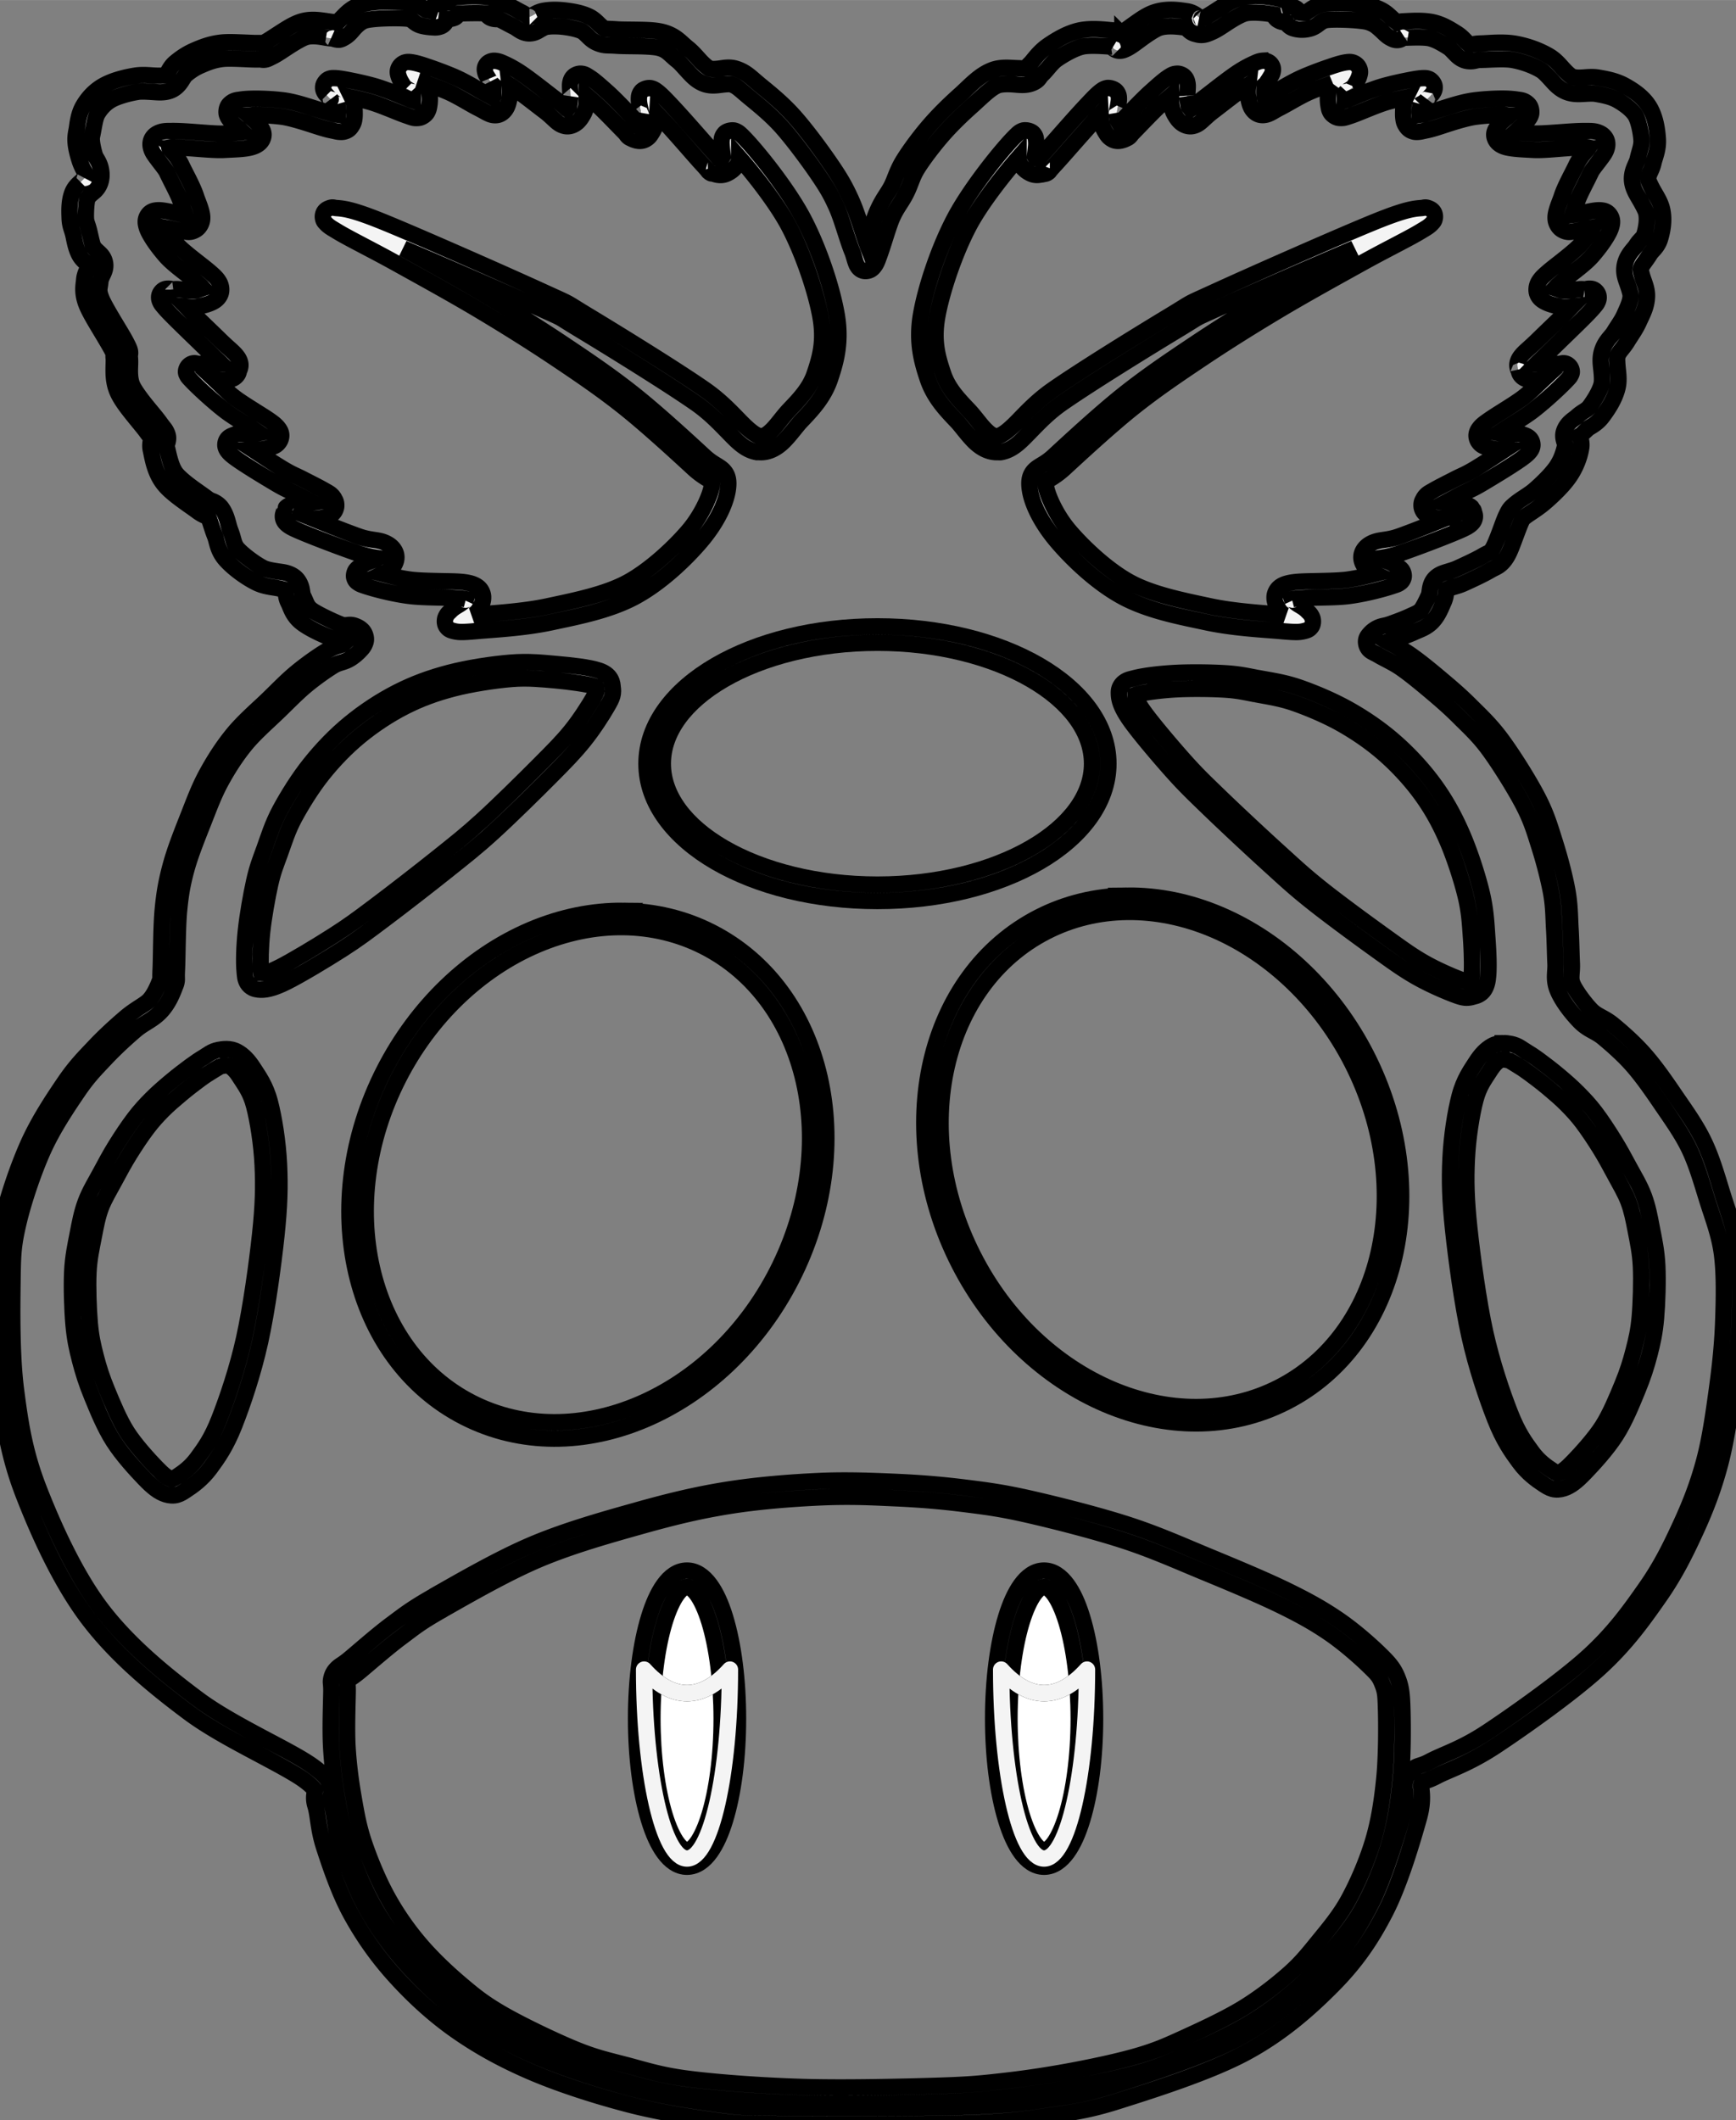 <?xml version="1.0" encoding="UTF-8" standalone="no"?>
<!-- Created with Inkscape (http://www.inkscape.org/) -->
<svg id="Ebene_1" xmlns:rdf="http://www.w3.org/1999/02/22-rdf-syntax-ns#" xmlns="http://www.w3.org/2000/svg" xml:space="preserve" height="129.61" width="106.16" version="1.2" xmlns:cc="http://creativecommons.org/ns#" xmlns:dc="http://purl.org/dc/elements/1.1/" viewBox="0 0 106.165 129.61"><rect x="0" y="0" width="106.165" height="129.61" fill="#808080" stroke="none"/>
<g id="g3162" transform="matrix(0.212,0,0,0.212,-35.573,-32.445)" stroke="#000" stroke-miterlimit="4" stroke-dasharray="none" stroke-width="4.717" fill="none"><g id="g3088" stroke="#000" stroke-miterlimit="4" stroke-dasharray="none" stroke-width="4.717"><path id="path3096" d="m569.17,335.35c1.532-0.552,4.126-1.471,5.814-2.252,1.688-0.781,3.125-1.196,4.312-2.436,1.187-1.239,2.113-3.448,2.811-5,0.698-1.552,0.209-3.218,1.375-4.312,1.167-1.094,3.437-1.262,5.625-2.252,2.188-0.99,5.616-2.573,7.501-3.688s2.509-0.875,3.811-3,3.052-7.738,4-9.748c0.948-2.01,0.469-1.25,1.688-2.312,1.219-1.063,3.812-2.531,5.625-4.063,1.813-1.532,3.877-3.542,5.252-5.126s2.229-2.803,3-4.375c0.771-1.573,1.417-3.602,1.625-5.06,0.208-1.458-0.813-2.552-0.375-3.688,0.437-1.136,1.833-2.063,3-3.126,1.167-1.063,2.688-1.479,4-3.249,1.312-1.771,3.239-4.667,3.874-7.375,0.635-2.709-0.594-6.522-0.063-8.877,0.531-2.354,2.179-3.479,3.252-5.249,1.073-1.771,2.312-3.407,3.186-5.375,0.875-1.968,2.021-4.05,2.063-6.436s-2.011-5.668-1.814-7.877c0.198-2.209,2.052-3.834,3-5.375,0.948-1.542,2.146-2.02,2.688-3.874,0.542-1.854,1.137-4.604,0.564-7.249-0.573-2.646-3.583-6.208-4-8.625-0.417-2.417,1.051-3.856,1.499-5.877,0.448-2.021,1.345-3.843,1.189-6.249-0.156-2.406-0.761-5.957-2.126-8.186-1.365-2.229-3.875-3.97-6.063-5.189-2.188-1.219-4.542-1.696-7.063-2.123-2.521-0.427-5.571,0.645-8.06-0.438s-4.241-4.511-6.877-6.063c-2.636-1.552-5.854-2.697-8.937-3.249-3.083-0.552-7.291-0.094-9.562-0.063s-2.698,0.791-4.063,0.249c-1.365-0.542-2.407-2.426-4.126-3.499-1.719-1.073-3.812-2.416-6.186-2.937-2.375-0.521-6.334-0.241-8.063-0.189-1.729,0.052-1.094,1.084-2.312,0.501-1.219-0.583-3.26-3.094-5-4-1.74-0.906-2.907-1.178-5.438-1.438-2.531-0.261-7.303-0.522-9.751-0.126-2.448,0.396-3.51,2.095-4.937,2.501-1.427,0.406-2.833,0.198-3.625-0.063-0.791-0.261-0.478-1.147-1.123-1.501-0.646-0.354-2.126-0.229-2.751-0.625-0.625-0.395,0.854-1.384-1-1.748-1.854-0.364-6.793-1.272-10.126-0.438-3.333,0.833-7.666,4.449-9.874,5.438s-2.25,0.738-3.375,0.499c-1.125-0.24-1.406-1.656-3.375-1.937-1.969-0.281-5.48-0.782-8.438,0.249-2.958,1.031-7.437,4.926-9.312,5.937-1.875,1.01-1.302,0.241-1.937,0.126-0.635-0.115-0.082-0.689-1.874-0.814-1.792-0.125-6.054-0.614-8.877,0.063-2.823,0.677-5.925,2.521-8.06,4s-3.521,3.731-4.751,4.877c-1.229,1.146-0.645,1.594-2.625,2-1.979,0.406-6.314-0.731-9.252,0.436-2.937,1.167-5.55,4.043-8.373,6.564s-5.918,5.51-8.564,8.562-5.521,6.886-7.312,9.751c-1.792,2.864-2.178,4.978-3.438,7.436s-2.644,3.885-4.123,7.312c-1.479,3.427-3.563,11.668-4.751,13.252-1.188,1.584-1.23-1-2.375-3.751s-2.801-8.959-4.499-12.751c-1.698-3.792-2.979-6.032-5.688-10-2.709-3.969-7.179-10.03-10.564-13.811-3.385-3.781-7.144-6.72-9.748-8.877s-3.574-3.355-5.877-4.063c-2.302-0.708-5.489,0.876-7.937-0.186s-4.563-4.457-6.751-6.186c-2.187-1.729-3.185-3.376-6.373-4.189-3.187-0.813-9.844-0.469-12.751-0.688-2.906-0.219-3.188,0.042-4.688-0.625-1.5-0.667-2.594-2.573-4.312-3.375-1.719-0.802-4.052-1.209-6-1.438-1.948-0.229-4.011-0.25-5.688,0.063-1.677,0.313-3.084,1.782-4.375,1.814-1.292,0.032-2.073-0.979-3.375-1.625-1.302-0.646-3.293-1.815-4.438-2.252-1.146-0.437-1.717-0.06-2.436-0.373-0.719-0.312-0.095-1.262-1.877-1.501-1.781-0.24-7.082-0.177-8.811,0.063s-0.658,1.042-1.564,1.375c-0.906,0.333-3.228,0.219-3.874,0.625-0.646,0.406,0.698,1.551,0,1.811-0.698,0.26-2.697,0.146-4.186-0.249-1.49-0.395-1.834-1.874-4.751-2.123-2.917-0.25-9.553-0.333-12.751,0.625-3.198,0.958-4.98,4.279-6.438,5.123-1.458,0.844-0.542-0.008-2.312-0.06-1.771-0.052-5.24-1.179-8.312-0.252-3.073,0.927-7.936,4.762-10.123,5.814-2.187,1.052-0.76,0.436-3,0.499-2.24,0.063-7.521-0.447-10.438-0.123-2.917,0.323-5.063,1.199-7.063,2.063-2,0.864-3.479,1.915-4.937,3.123-1.458,1.208-1.699,3.407-3.814,4.126-2.115,0.719-5.989-0.282-8.874,0.186-2.885,0.469-6.22,1.364-8.438,2.625s-3.791,3.096-4.874,4.94-1.312,4.551-1.625,6.123c-0.312,1.573-0.374,2.021-0.249,3.312s0.563,3.084,1,4.438,1.406,2.542,1.625,3.688c0.219,1.146,0.313,1.999-0.312,3.186-0.625,1.187-2.761,2.208-3.438,3.937-0.677,1.729-0.677,4.688-0.625,6.438,0.052,1.75,0.531,2.49,0.937,4.063,0.406,1.573,0.731,3.834,1.501,5.375,0.771,1.542,2.832,2.437,3.123,3.874,0.291,1.437-1.24,2.917-1.375,4.751-0.135,1.833-0.748,3.052,0.564,6.249,1.313,3.198,5.989,10.281,7.312,12.937,1.323,2.656,0.364,0.99,0.625,3,0.26,2.01-0.553,5.74,0.937,9.063s6.323,8.554,8,10.877c1.677,2.323,1.771,2.008,2.063,3.06,0.292,1.052-0.781,1.272-0.312,3.252,0.469,1.979,1.061,5.937,3.123,8.625,2.063,2.687,7.075,5.853,9.252,7.499s2.801,0.979,3.811,2.375c1.01,1.396,1.447,4,2.249,6,0.802,2,0.783,3.99,2.564,6s5.353,4.678,8.123,6.063,6.772,1.093,8.501,2.249c1.729,1.156,1.041,3.094,1.874,4.688,0.833,1.594,1.095,3.304,3.126,4.877,2.031,1.573,6.855,3.728,9.063,4.562,2.208,0.833,3.238,0.063,4.186,0.438,0.948,0.375,1.762,0.968,1.501,1.811-0.26,0.843-1.698,2.343-3.063,3.249-1.365,0.906-2.918,0.845-5.126,2.189-2.208,1.344-5.467,3.666-8.123,5.874s-4.855,4.5-7.814,7.375c-2.958,2.875-7.041,6.364-9.937,9.874s-5.334,7.335-7.438,11.189-3.499,7.656-5.186,11.937c-1.687,4.281-3.739,9.386-4.937,13.751-1.198,4.364-1.772,7.477-2.252,12.436-0.479,4.958-0.447,13.742-0.625,17.315-0.177,3.573,0.218,2.405-0.438,4.123-0.656,1.719-1.738,4.293-3.499,6.189s-4.417,2.937-7.063,5.186c-2.646,2.25-5.957,5.281-8.811,8.312-2.854,3.031-5.218,5.332-8.312,9.874-3.094,4.542-7.314,10.844-10.252,17.375-2.938,6.532-5.865,15.262-7.375,21.814s-1.584,9.395-1.688,17.499c-0.104,8.104-0.239,21.084,1.063,31.126s2.584,18.438,6.751,29.126,10.458,24.729,18.249,35c7.792,10.271,18.168,18.916,28.501,26.625,10.333,7.708,27.269,14.958,33.499,19.625,6.229,4.667,2.804,4.959,3.877,8.375,1.073,3.416,0.885,6.988,2.562,12.123,1.677,5.135,4.238,12.729,7.499,18.688,3.26,5.958,7.198,11.636,12.063,17.063,4.865,5.427,10.657,10.918,17.126,15.501,6.469,4.584,13.438,8.458,21.688,12,8.25,3.542,18.843,6.916,27.811,9.249,8.969,2.333,18.99,3.824,26,4.751,7.011,0.927,7.521,0.665,16.063,0.811,8.542,0.146,25.252,0.136,35.189,0.063,9.937-0.073,17.446-0.124,24.436-0.499,6.989-0.375,11.157-0.751,17.501-1.751,6.344-1,11.051-1.239,20.562-4.249,9.511-3.01,26.324-8.345,36.501-13.814,10.177-5.469,17.999-12.385,24.562-19,6.563-6.615,10.762-12.802,14.814-20.688,4.052-7.885,7.77-20.479,9.499-26.625,1.729-6.146-0.189-7.999,0.874-10.249,1.063-2.25,1.772-1.272,5.501-3.252,3.729-1.979,9.166-3.521,16.874-8.625s21.636-14.948,29.375-22c7.74-7.052,12.49-13.781,17.063-20.312,4.573-6.531,7.521-12.655,10.375-18.874,2.854-6.219,5.011-11.938,6.751-18.438,1.74-6.5,2.761-13.853,3.688-20.562,0.927-6.708,1.624-13.042,1.874-19.688,0.25-6.646,0.416-14.126-0.375-20.189-0.792-6.062-2.761-10.989-4.375-16.186-1.615-5.198-3.052-10.302-5.312-15-2.26-4.698-5.479-9.113-8.249-13.186-2.771-4.073-5.521-7.991-8.375-11.252s-6.188-6.177-8.751-8.312-4.542-2.374-6.625-4.499c-2.083-2.125-4.822-5.718-5.874-8.249-1.052-2.531-0.303-4.148-0.438-6.94-0.136-2.792-0.167-6.395-0.375-9.811-0.208-3.416-0.145-6.625-0.874-10.688-0.729-4.063-2.116-9.323-3.501-13.688-1.385-4.365-2.332-7.72-4.811-12.501-2.479-4.781-6.886-11.843-10.063-16.186-3.177-4.343-6.073-6.947-9-9.874s-5.728-5.302-8.562-7.688c-2.833-2.385-5.917-4.885-8.438-6.625s-5.188-2.918-6.688-3.814c-1.5-0.896-2.187-0.978-2.312-1.562-0.125-0.584,0.739-1.44,1.562-1.94,0.823-0.5,1.844-0.508,3.375-1.06z" stroke="#000" stroke-dasharray="none" stroke-miterlimit="4" stroke-width="4.717" fill="none"/><path id="path3098" style="baseline-shift:baseline;block-progression:tb;color:#000000;direction:ltr;text-indent:0;text-align:start;enable-background:accumulate;text-transform:none;" fill="#f4f4f4" d="m529.19,151.88c-1.096,0.041-2.217,0.172-3.281,0.438-2.212,0.553-4.229,1.8-6.062,2.969s-3.536,2.302-4.188,2.594c-1.031,0.462-1.411,0.538-1.312,0.531,0.098-0.007,0.096-0.034-0.625-0.188,0.324,0.069,0.333,0.16-0.25-0.375s-1.764-1.346-3.281-1.562c-1.97-0.281-5.801-0.956-9.531,0.344-2.002,0.698-3.886,2.019-5.656,3.281-1.745,1.244-3.398,2.481-3.938,2.781-0.655-0.524-1.575-0.866-2.594-0.938-1.625-0.113-5.997-0.738-9.594,0.125-3.386,0.812-6.583,2.777-8.844,4.344-2.663,1.845-4.282,4.395-5.031,5.094-0.793,0.74-1.118,1.335-1.125,1.375-0.021-0.011-0.064-0.033-0.375,0.031-0.233,0.048-1.865-0.001-3.656-0.094-1.792-0.092-3.886-0.171-5.969,0.656-3.728,1.481-6.397,4.591-9.094,7-2.875,2.567-6.038,5.617-8.781,8.781-2.733,3.152-5.609,7.008-7.5,10.031-1.988,3.177-2.463,5.481-3.562,7.625-1.109,2.164-2.591,3.737-4.188,7.438-0.852,1.975-1.714,4.863-2.562,7.531-0.158,0.498-0.285,0.876-0.438,1.344-0.992-2.611-2.562-8.247-4.312-12.156-1.737-3.88-3.129-6.32-5.875-10.344-2.759-4.043-7.217-10.117-10.75-14.062-3.559-3.975-7.444-7.008-10-9.125-1.248-1.033-2.13-1.86-3.125-2.625-0.995-0.765-2.143-1.438-3.562-1.875-1.916-0.589-3.567-0.2-4.906-0.031-1.339,0.168-2.293,0.149-2.781-0.062-0.61-0.265-1.632-1.141-2.688-2.281-1.056-1.141-2.17-2.493-3.562-3.594-0.945-0.747-1.716-1.569-2.812-2.438-1.097-0.869-2.531-1.701-4.438-2.188-2.052-0.523-4.526-0.581-7-0.625-2.474-0.044-4.93-0.033-6.156-0.125-1.529-0.115-2.427-0.123-2.875-0.156-0.448-0.033-0.436-0.017-1.031-0.281-0.182-0.081-0.691-0.488-1.375-1.156-0.684-0.668-1.572-1.565-2.906-2.188-2.183-1.019-4.666-1.415-6.719-1.656-2.124-0.25-4.337-0.286-6.375,0.094-1.376,0.257-2.351,0.877-3.062,1.281-0.712,0.404-1.164,0.506-0.938,0.5-0.02,0-0.008,0.045-0.375-0.188-0.367-0.232-0.985-0.73-1.906-1.188-1.145-0.568-3.053-1.732-4.656-2.344-0.83-0.317-1.562-0.367-2.031-0.375-0.241-0.35-0.472-0.728-0.906-1-0.583-0.366-1.208-0.566-1.875-0.656-2.448-0.33-7.146-0.26-9.469,0.062-0.642,0.089-1.261,0.25-1.906,0.719-0.298,0.217-0.34,0.505-0.531,0.812-0.192,0.017-0.445,0.077-1.031,0.125-0.399,0.033-0.803,0.085-1.25,0.156-0.447,0.071-0.913,0.064-1.656,0.531-0.498,0.313-0.825,0.91-1.031,1.5-0.452-0.055-0.914-0.121-1.281-0.219-0.084-0.022-0.263-0.163-1.094-0.75-0.831-0.587-2.218-1.28-4.062-1.438-3.175-0.272-9.532-0.507-13.625,0.719-2.201,0.659-3.739,2.052-4.875,3.219-1.051,1.08-1.83,1.868-1.906,1.969-0.388-0.104-0.759-0.205-1.219-0.219-0.431-0.013-1.848-0.279-3.469-0.469-1.621-0.19-3.569-0.298-5.594,0.312-2.068,0.624-4.083,1.891-6,3.125s-3.768,2.476-4.469,2.812c-0.401,0.193-0.551,0.264-0.719,0.344-0.356-0.044-0.764-0.079-1.344-0.062-0.89,0.025-2.788-0.076-4.781-0.156-1.994-0.08-4.096-0.162-5.844,0.031-3.254,0.361-5.687,1.372-7.719,2.25-2.25,0.973-3.987,2.189-5.531,3.469-1.222,1.012-1.71,2.135-2.125,2.781-0.415,0.647-0.548,0.805-0.938,0.938-0.326,0.111-1.65,0.163-3.219,0.062s-3.411-0.272-5.281,0.031c-3.071,0.499-6.535,1.381-9.219,2.906-2.657,1.51-4.508,3.667-5.75,5.781-1.52,2.588-1.652,5.593-1.906,6.875-0.317,1.598-0.419,2.55-0.281,3.969,0.156,1.609,0.642,3.442,1.125,4.938,0.626,1.94,1.497,3.225,1.531,3.406,0.202,1.056,0.3,0.968-0.062,1.656,0.074-0.14-0.432,0.422-1.188,1.094-0.755,0.672-1.787,1.592-2.375,3.094-1.01,2.58-0.836,5.515-0.781,7.344,0.064,2.16,0.661,3.282,1,4.594,0.345,1.337,0.622,3.714,1.688,5.844,0.68,1.36,1.643,2.098,2.25,2.656,0.607,0.559,0.738,0.874,0.688,0.625-0.045-0.224-0.033,0.048-0.375,0.781-0.342,0.733-0.95,1.822-1.062,3.344-0.102,1.388-0.741,3.681,0.75,7.312,0.798,1.943,2.304,4.45,3.812,6.969,1.509,2.519,3.023,5.041,3.562,6.125,0.251,0.504,0.327,0.698,0.406,0.875-0.05,0.435-0.068,0.85,0,1.375,0.066,0.511-0.048,2.002-0.031,3.75s0.211,3.861,1.156,5.969c0.945,2.109,2.578,4.253,4.219,6.312,1.641,2.059,3.299,3.998,4,4.969,0.866,1.199,1.4,1.818,1.594,2.062-0.015,0.036-0.011-0.02-0.031,0.031-0.252,0.632-0.519,2.005-0.188,3.406,0.409,1.727,0.952,6.098,3.562,9.5,1.321,1.721,3.184,3.213,5.031,4.594,1.847,1.381,3.682,2.607,4.656,3.344,1.297,0.98,2.409,1.434,2.906,1.625,0.497,0.191,0.141-0.117,0.406,0.25,0.383,0.529,1.013,3.118,1.969,5.5,0.596,1.486,0.701,4.093,3,6.688,2.132,2.407,5.715,5.061,8.844,6.625,1.851,0.925,3.742,1.192,5.312,1.438,1.571,0.246,2.848,0.596,2.938,0.656,0.238,0.159,0.141,0.017,0.25,0.625,0.109,0.608,0.122,1.806,0.844,3.188,0.606,1.16,1.142,3.637,3.75,5.656,2.636,2.041,7.284,3.999,9.688,4.906,1.288,0.486,2.342,0.492,3.156,0.469-0.34,0.307-0.672,0.626-1,0.844-0.637,0.423-2.408,0.541-5.062,2.156-2.359,1.435-5.646,3.768-8.406,6.062-2.781,2.312-5.01,4.655-7.938,7.5-2.865,2.784-7.025,6.304-10.125,10.062-3.017,3.658-5.531,7.611-7.688,11.562-2.207,4.042-3.637,7.968-5.312,12.219-1.683,4.269-3.744,9.394-5,13.969-1.223,4.455-1.856,7.8-2.344,12.844-0.506,5.234-0.458,14.069-0.625,17.438-0.089,1.798-0.033,2.572-0.031,2.719-0.022,0.064-0.097,0.257-0.25,0.656-0.628,1.645-1.667,3.969-3.031,5.438-1.248,1.344-3.878,2.478-6.844,5-2.702,2.298-6.06,5.346-9,8.469-2.817,2.991-5.362,5.49-8.562,10.188-3.104,4.556-7.386,10.934-10.438,17.719-3.02,6.714-5.974,15.495-7.531,22.25-1.54,6.681-1.646,9.889-1.75,18-0.104,8.11-0.245,21.149,1.094,31.469,1.306,10.071,2.616,18.763,6.875,29.688,4.205,10.785,10.515,24.954,18.562,35.562,8.016,10.566,18.564,19.333,28.969,27.094,5.378,4.011,12.271,7.756,18.594,11.125,6.323,3.369,12.143,6.43,14.906,8.5,1.465,1.097,2.267,1.882,2.625,2.344,0.358,0.462,0.308,0.449,0.312,0.531,0.004,0.082-0.06,0.453-0.156,1.219-0.096,0.765-0.097,1.888,0.281,3.094,0.909,2.893,0.769,6.665,2.562,12.156,1.684,5.157,4.241,12.82,7.656,19.062,3.341,6.107,7.387,11.966,12.375,17.531,4.958,5.532,10.879,11.13,17.531,15.844,6.609,4.683,13.745,8.652,22.125,12.25,8.423,3.616,19.058,6.985,28.125,9.344,9.146,2.38,19.266,3.881,26.312,4.812,7.082,0.936,7.82,0.699,16.312,0.844,8.596,0.147,25.295,0.135,35.25,0.062,9.937-0.073,17.494-0.121,24.562-0.5,7.024-0.377,11.308-0.771,17.719-1.781,6.224-0.981,11.216-1.276,20.906-4.344,9.512-3.011,26.338-8.29,36.906-13.969,10.464-5.623,18.481-12.741,25.125-19.438,6.726-6.78,11.124-13.222,15.25-21.25,4.251-8.272,7.916-20.877,9.656-27.062,0.943-3.351,0.923-5.796,0.781-7.438s-0.222-2.065-0.031-2.469c0.388-0.823-0.109-0.311,0.406-0.5s2.001-0.562,4.062-1.656c3.338-1.772,9.111-3.485,17.062-8.75,7.782-5.153,21.683-14.954,29.656-22.219,7.937-7.231,12.83-14.183,17.406-20.719,4.697-6.708,7.728-12.974,10.594-19.219,2.895-6.308,5.099-12.176,6.875-18.812,1.795-6.707,2.823-14.134,3.75-20.844,0.933-6.749,1.652-13.183,1.906-19.938,0.251-6.673,0.423-14.242-0.406-20.594-0.836-6.398-2.859-11.48-4.438-16.562-1.603-5.159-3.057-10.397-5.438-15.344-2.389-4.966-5.699-9.443-8.438-13.469-2.783-4.092-5.586-8.1-8.562-11.5-2.995-3.421-6.399-6.395-9-8.562-1.477-1.231-2.831-1.925-3.875-2.5-1.044-0.575-1.783-1.016-2.594-1.844-1.876-1.913-4.576-5.578-5.375-7.5-0.382-0.918-0.408-1.472-0.375-2.375,0.033-0.903,0.204-2.122,0.125-3.75-0.132-2.711-0.162-6.341-0.375-9.844-0.201-3.298-0.135-6.67-0.906-10.969-0.758-4.226-2.18-9.547-3.594-14-1.374-4.328-2.364-7.911-4.938-12.875-2.568-4.953-6.998-11.981-10.281-16.469-3.315-4.532-6.347-7.285-9.219-10.156-3.008-3.008-5.881-5.424-8.719-7.812-2.857-2.406-5.975-4.952-8.625-6.781-2.59-1.787-5.08-2.939-6.406-3.688,0.369-0.086,0.63-0.165,1.375-0.406a2.359,2.359,0,0,0,0.438,-0.125c1.517-0.547,4.116-1.44,6-2.312,1.513-0.701,3.368-1.233,5.031-2.969,1.732-1.808,2.575-4.156,3.25-5.656,0.563-1.252,0.628-2.327,0.719-2.938,0.09-0.611,0.097-0.599,0.125-0.625,0.07-0.066,0.586-0.345,1.5-0.625s2.173-0.587,3.5-1.188c2.205-0.998,5.597-2.558,7.719-3.812,0.781-0.462,1.304-0.626,2.156-1.156,0.852-0.531,1.71-1.386,2.469-2.625,0.888-1.45,1.584-3.397,2.312-5.344,0.729-1.946,1.461-3.911,1.812-4.656,0.981-2.08-0.314-0.304,1.094-1.531,0.781-0.681,3.502-2.264,5.594-4.031,1.916-1.619,4.038-3.656,5.531-5.375,1.451-1.671,2.451-3.148,3.312-4.906,0.895-1.825,1.582-3.92,1.844-5.75,0.192-1.345-0.181-2.41-0.344-2.969-0.163-0.558-0.062-0.462-0.156-0.219-0.013,0.033,1.021-0.986,2.375-2.219,0.639-0.582,2.586-1.265,4.312-3.594,1.387-1.872,3.489-4.873,4.281-8.25,0.451-1.923,0.226-3.74,0.062-5.344-0.163-1.603-0.244-3.002-0.125-3.531,0.336-1.49,1.571-2.255,2.969-4.562,0.99-1.634,2.299-3.345,3.312-5.625,0.815-1.834,2.227-4.227,2.281-7.344,0.033-1.888-0.614-3.46-1.094-4.844-0.479-1.384-0.744-2.596-0.719-2.875,0.09-1.007,1.377-2.263,2.656-4.344,0.299-0.486,0.673-0.853,1.25-1.5s1.3-1.645,1.688-2.969c0.588-2.011,1.309-5.1,0.594-8.406-0.421-1.944-1.437-3.541-2.312-5.062-0.875-1.521-1.576-3.006-1.656-3.469-0.116-0.674-0.018-1.042,0.281-1.781,0.3-0.739,0.871-1.73,1.188-3.156,0.369-1.664,1.449-3.872,1.25-6.938-0.172-2.649-0.684-6.334-2.469-9.25-1.752-2.861-4.586-4.721-6.938-6.031-2.587-1.441-5.245-1.94-7.812-2.375-1.735-0.294-3.266-0.074-4.562,0s-2.277,0.006-2.938-0.281c-0.596-0.259-1.532-1.114-2.594-2.281-1.061-1.167-2.256-2.611-4.031-3.656-2.922-1.721-6.359-2.93-9.719-3.531-3.672-0.658-8.006-0.121-10-0.094-1.396,0.019-2.434,0.276-2.875,0.375-0.441,0.099-0.06,0.131-0.312,0.031-0.002-0.001-0.464-0.344-1.094-1-0.63-0.656-1.452-1.561-2.656-2.312-1.698-1.06-3.986-2.578-6.906-3.219-3.083-0.676-7.073-0.298-8.656-0.25-0.593,0.018-1.127,0.176-1.625,0.375-0.245-0.206-0.629-0.493-1.312-1.125-0.894-0.827-1.893-1.809-3.219-2.5-1.952-1.017-3.657-1.417-6.281-1.688-2.672-0.275-7.289-0.593-10.375-0.094-1.696,0.274-2.958,1.027-3.812,1.625-0.854,0.598-1.346,0.929-1.375,0.938-0.622,0.177-1.202,0.051-1.688-0.031-0.234-0.454-0.598-0.969-1.281-1.344-0.863-0.474-1.323-0.41-1.781-0.438-0.106-0.366-0.23-0.755-0.5-1.062-0.682-0.776-1.437-0.984-2.156-1.125-1.429-0.281-4.586-0.965-7.875-0.844zm2.656,4.875c1.368,0.115,2.433,0.307,3.375,0.469,0.019,0.075,0.004,0.108,0.031,0.188,0.197,0.563,0.65,1.095,1.094,1.375,1.118,0.707,1.799,0.623,2.344,0.688,0.192,0.023,0.058-0.031,0.188,0,0.081,0.185,0.103,0.288,0.281,0.531,0.344,0.469,0.975,0.952,1.594,1.156,1.225,0.404,2.976,0.67,5,0.094,1.398-0.398,2.167-1.142,2.812-1.594,0.645-0.452,1.123-0.722,1.875-0.844,1.81-0.293,6.734-0.121,9.125,0.125,2.439,0.251,3.066,0.392,4.594,1.188,0.414,0.216,1.321,0.98,2.188,1.781,0.866,0.801,1.539,1.611,2.875,2.25,0.477,0.228,1.034,0.504,1.906,0.406,0.793-0.089,1.292-0.538,1.5-0.719-0.138,0.065-0.194,0.068,0,0.062,1.875-0.057,5.803-0.241,7.469,0.125,1.829,0.401,3.729,1.539,5.469,2.625,0.515,0.321,1.056,0.904,1.719,1.594,0.662,0.69,1.418,1.553,2.781,2.094,1.112,0.441,2.381,0.372,3.062,0.219,0.681-0.153,1.032-0.269,1.906-0.281,2.548-0.035,6.6-0.415,9.094,0.031,2.806,0.502,5.807,1.554,8.156,2.938,0.861,0.507,1.842,1.576,2.938,2.781,1.096,1.205,2.294,2.582,4.188,3.406,1.829,0.796,3.613,0.741,5.094,0.656,1.481-0.085,2.746-0.164,3.531-0.031,2.473,0.419,4.524,0.848,6.312,1.844,2.024,1.127,4.21,2.778,5.188,4.375,0.944,1.543,1.641,4.931,1.781,7.094,0.113,1.746-0.598,3.216-1.125,5.594-0.132,0.595-0.527,1.316-0.969,2.406s-0.863,2.632-0.562,4.375c0.337,1.954,1.341,3.475,2.219,5,0.877,1.525,1.661,3.017,1.812,3.719,0.43,1.985-0.035,4.397-0.531,6.094-0.155,0.53-0.293,0.715-0.688,1.156-0.394,0.441-1.101,1.101-1.75,2.156-0.616,1.002-3.038,2.964-3.344,6.375-0.173,1.93,0.482,3.469,0.969,4.875s0.852,2.69,0.844,3.188c-0.029,1.654-0.909,3.428-1.844,5.531-0.736,1.657-1.906,3.186-3.062,5.094-0.748,1.234-2.805,2.751-3.531,5.969-0.412,1.825-0.129,3.493,0.031,5.062,0.16,1.569,0.215,2.996,0.031,3.781-0.478,2.04-2.231,4.83-3.469,6.5-0.899,1.212-1.993,1.363-3.688,2.906-0.98,0.892-2.737,1.727-3.625,4.031-0.531,1.379-0.155,2.613,0.031,3.25,0.186,0.637,0.235,0.856,0.219,0.969-0.155,1.086-0.759,3.024-1.406,4.344-0.68,1.387-1.357,2.379-2.656,3.875-1.258,1.448-3.291,3.431-5,4.875-1.534,1.296-4,2.618-5.656,4.062-1.029,0.897-1.366,1.153-2.281,3.094-0.596,1.265-1.228,3.106-1.938,5-0.709,1.894-1.524,3.856-1.938,4.531-0.543,0.886-0.65,0.934-0.906,1.094-0.256,0.16-0.989,0.441-2.094,1.094-1.649,0.975-5.111,2.58-7.281,3.562-0.86,0.389-1.847,0.675-2.906,1-1.06,0.325-2.248,0.659-3.344,1.688-1.139,1.068-1.463,2.491-1.594,3.375-0.131,0.884-0.178,1.387-0.312,1.688-0.721,1.603-1.732,3.673-2.375,4.344-0.711,0.743-1.732,1.075-3.594,1.938-1.435,0.664-3.846,1.532-5.406,2.094-0.061,0.022-0.161,0.042-0.219,0.062-1.224,0.441-2.26,0.338-3.812,1.281-0.609,0.37-1.17,0.809-1.688,1.406-0.518,0.597-1.283,1.42-0.938,3.031,0.122,0.568,0.473,1.197,0.844,1.562,0.371,0.365,0.703,0.542,0.969,0.688,0.531,0.291,0.953,0.461,1.594,0.844,1.775,1.06,4.272,2.138,6.562,3.719,2.392,1.651,5.441,4.135,8.25,6.5,2.829,2.382,5.56,4.716,8.406,7.562,2.982,2.982,5.742,5.439,8.781,9.594,3.071,4.199,7.485,11.265,9.875,15.875,2.384,4.599,3.259,7.723,4.656,12.125,1.357,4.277,2.706,9.507,3.406,13.406,0.687,3.826,0.628,6.871,0.844,10.406,0.203,3.33,0.236,6.909,0.375,9.781,0.057,1.164-0.08,2.139-0.125,3.375s0.08,2.731,0.75,4.344c1.305,3.141,4.085,6.664,6.375,9,1.272,1.297,2.55,2.047,3.656,2.656,1.107,0.609,2.04,1.096,3.125,2,2.524,2.103,5.786,4.962,8.5,8.062,2.732,3.121,5.429,6.977,8.188,11.031,2.803,4.12,5.931,8.445,8.062,12.875,2.14,4.448,3.561,9.451,5.188,14.688,1.651,5.313,3.564,10.054,4.312,15.781,0.754,5.773,0.592,13.162,0.344,19.781-0.246,6.538-0.922,12.801-1.844,19.469-0.927,6.707-1.94,13.988-3.625,20.281-1.703,6.364-3.812,11.933-6.625,18.062-2.842,6.193-5.707,12.146-10.156,18.5-4.569,6.526-9.176,13.034-16.719,19.906-7.506,6.839-21.459,16.726-29.094,21.781-7.465,4.943-12.568,6.344-16.688,8.531-1.668,0.885-2.4,0.995-3.438,1.375s-2.42,1.51-3.094,2.938c-0.872,1.847-0.526,3.491-0.406,4.875s0.192,2.955-0.594,5.75c-1.718,6.106-5.49,18.688-9.344,26.188-3.979,7.742-7.976,13.644-14.375,20.094-6.482,6.533-14.109,13.279-24,18.594-9.786,5.259-26.585,10.615-36.094,13.625-9.331,2.954-13.755,3.169-20.219,4.188-6.277,0.989-10.326,1.346-17.281,1.719-6.911,0.371-14.374,0.427-24.312,0.5-9.92,0.072-26.637,0.082-35.125-0.062-8.592-0.146-8.874,0.105-15.812-0.812-6.974-0.922-16.928-2.4-25.719-4.688-8.87-2.308-19.392-5.658-27.469-9.125-8.119-3.486-14.921-7.266-21.25-11.75-6.286-4.454-11.947-9.833-16.719-15.156-4.741-5.29-8.571-10.815-11.75-16.625-3.105-5.675-5.674-13.168-7.344-18.281-1.56-4.779-1.294-8.154-2.531-12.094-0.158-0.503-0.143-0.698-0.094-1.094,0.05-0.396,0.24-1.061,0.188-2.062-0.052-1.002-0.496-2.176-1.281-3.188-0.785-1.012-1.881-1.983-3.531-3.219-3.466-2.597-9.245-5.525-15.531-8.875-6.286-3.35-13.013-7.053-17.969-10.75-10.27-7.65-20.47-16.18-28.04-26.15-7.536-9.933-13.809-23.847-17.938-34.438-4.074-10.451-5.327-18.55-6.625-28.562-1.266-9.764-1.135-22.714-1.031-30.812,0.104-8.097,0.144-10.577,1.625-17,1.464-6.349,4.363-15.026,7.219-21.375,2.824-6.279,6.978-12.473,10.062-17,2.988-4.386,5.171-6.523,8.062-9.594,2.768-2.939,6.036-5.923,8.625-8.125,2.325-1.977,5.009-2.927,7.281-5.375,2.157-2.323,3.284-5.176,3.969-6.969,0.16-0.42,0.269-0.656,0.375-1s0.183-0.837,0.188-1.156c0.009-0.639-0.054-0.975,0.031-2.688,0.187-3.778,0.172-12.536,0.625-17.219,0.471-4.873,0.983-7.757,2.156-12.031,1.141-4.154,3.183-9.207,4.875-13.5,1.699-4.312,3.061-8.021,5.062-11.688,2.051-3.758,4.413-7.449,7.188-10.812,2.692-3.263,6.698-6.721,9.75-9.688,2.989-2.905,5.156-5.146,7.688-7.25,2.552-2.122,5.786-4.404,7.844-5.656,1.762-1.072,3.095-0.86,5.188-2.25,0.864-0.574,1.687-1.274,2.375-2,0.688-0.726,1.281-1.317,1.656-2.531,0.38-1.232-0.195-2.7-0.875-3.406-0.68-0.706-1.377-1.022-2.031-1.281-1.259-0.498-2.134-0.25-2.625-0.219-0.491,0.031-0.827,0.07-1.594-0.219-2.013-0.76-7.01-3.114-8.438-4.219-1.455-1.127-1.44-2.097-2.5-4.125-0.111-0.213-0.156-0.764-0.344-1.812s-0.822-2.753-2.312-3.75c-1.64-1.096-3.226-1.163-4.781-1.406-1.555-0.243-3.049-0.509-3.969-0.969-2.413-1.206-5.976-3.917-7.406-5.531-1.264-1.426-1.117-2.799-2.125-5.312-0.649-1.618-0.894-4.237-2.531-6.5-0.745-1.029-1.919-1.67-2.531-1.906-0.612-0.236-0.901-0.304-1.781-0.969-1.203-0.909-2.968-2.09-4.688-3.375s-3.383-2.721-4.125-3.688c-1.514-1.973-2.159-5.487-2.688-7.719-0.137-0.578-0.094-0.327,0-0.562s0.637-1.497,0.281-2.781c-0.18-0.647-0.583-1.424-0.938-1.875-0.354-0.451-0.672-0.834-1.469-1.938-0.976-1.352-2.589-3.189-4.156-5.156s-3.081-4.098-3.625-5.312c-0.545-1.215-0.705-2.613-0.719-4.062-0.014-1.45,0.163-2.844-0.031-4.344-0.047-0.361,0.008-0.39-0.031-0.188-0.039,0.202-0.123,0.555,0.062-0.188s-0.028-1.478-0.188-1.875c-0.16-0.397-0.35-0.791-0.688-1.469-0.783-1.572-2.261-3.952-3.75-6.438s-2.985-5.089-3.5-6.344c-1.135-2.764-0.543-2.909-0.375-5.188,0.023-0.312,0.24-0.895,0.625-1.719,0.385-0.824,1.024-2.026,0.688-3.688-0.342-1.687-1.405-2.523-2.094-3.156-0.689-0.634-1.128-1.131-1.219-1.312-0.477-0.953-0.845-3.097-1.312-4.906-0.474-1.834-0.835-2.191-0.875-3.531-0.05-1.672,0.125-4.622,0.469-5.5,0.089-0.227,0.455-0.713,1.094-1.281,0.638-0.568,1.52-1.11,2.219-2.438,0.888-1.686,0.798-3.483,0.562-4.719-0.403-2.111-1.47-3.2-1.719-3.969-0.392-1.213-0.781-2.962-0.875-3.938-0.113-1.165-0.088-1.078,0.219-2.625,0.37-1.864,0.698-4.306,1.344-5.406,0.924-1.574,2.22-3.051,4-4.062,1.753-0.996,4.956-1.905,7.656-2.344,1.016-0.165,2.569-0.072,4.188,0.031,1.618,0.103,3.274,0.295,5.062-0.312,1.725-0.586,2.776-1.909,3.375-2.844,0.599-0.935,0.951-1.522,1.188-1.719,1.373-1.137,2.594-1.994,4.344-2.75,1.968-0.851,3.827-1.62,6.406-1.906,1.169-0.13,3.189-0.078,5.125,0s3.775,0.194,5.125,0.156c0.459-0.013,0.636-0.008,0.688,0,0.052,0.008,0.007,0.05,0.594,0.094,0.587,0.044,1.183-0.143,1.5-0.281,0.317-0.138,0.619-0.304,1.156-0.562,1.487-0.715,3.17-1.916,5-3.094,1.83-1.178,3.776-2.291,4.781-2.594,1.048-0.316,2.363-0.311,3.688-0.156s2.535,0.492,3.875,0.531c0.173,0.005,0.097-0.022,0.062-0.031,0.316,0.206,1.564,0.536,2.188,0.375,0.624-0.161,0.892-0.35,1.312-0.594,1.53-0.885,2.175-1.994,3.094-2.938,0.919-0.944,1.847-1.67,2.844-1.969,2.303-0.69,9.217-0.79,11.875-0.562,1.072,0.092,1.307,0.281,1.75,0.594,0.443,0.313,1.188,1.096,2.594,1.469,0.943,0.25,1.948,0.383,2.875,0.438,0.927,0.054,1.604,0.177,2.75-0.25,0.469-0.175,1.07-0.607,1.406-1.219,0.178-0.323,0.12-0.554,0.156-0.844,0.66-0.035,1.314-0.008,2.312-0.375,0.513-0.189,0.972-0.738,1.344-1.25,1.376-0.142,6.493-0.197,7.719-0.062,0.247,0.423,0.756,1.03,1.406,1.312,0.887,0.385,1.69,0.344,2,0.344,0.31-0,0.323,0.002,0.562,0.094,0.689,0.263,2.759,1.432,4.219,2.156,0.381,0.189,0.796,0.511,1.469,0.938,0.673,0.426,1.728,0.969,3,0.938,1.519-0.037,2.422-0.708,3.156-1.125,0.734-0.417,1.293-0.694,1.594-0.75,1.316-0.245,3.228-0.24,5-0.031,1.843,0.217,4.027,0.665,5.281,1.25,0.384,0.179,0.895,0.629,1.562,1.281,0.667,0.652,1.463,1.508,2.781,2.094,0.904,0.402,1.8,0.629,2.594,0.688,0.794,0.058,1.497,0.021,2.875,0.125,1.68,0.126,4.028,0.114,6.406,0.156,2.378,0.042,4.802,0.179,5.938,0.469,1.281,0.327,1.942,0.722,2.688,1.312,0.746,0.59,1.57,1.455,2.812,2.438,0.795,0.628,1.839,1.87,3,3.125s2.412,2.577,4.25,3.375c1.96,0.85,3.839,0.587,5.281,0.406,1.442-0.181,2.52-0.244,2.906-0.125,0.883,0.272,1.377,0.574,2.094,1.125,0.717,0.551,1.612,1.377,2.969,2.5,2.652,2.196,6.288,5.069,9.5,8.656,3.238,3.617,7.717,9.668,10.375,13.562,2.671,3.913,3.842,5.921,5.5,9.625,1.539,3.437,3.149,9.518,4.469,12.688,0.476,1.143,0.692,2.302,1.125,3.438,0.108,0.284,0.23,0.574,0.469,0.938s0.658,0.909,1.5,1.188,1.839,0.013,2.344-0.312c0.504-0.325,0.757-0.645,1-0.969,0.687-0.917,0.933-1.759,1.344-2.875,0.41-1.116,0.851-2.429,1.281-3.781,0.86-2.705,1.78-5.641,2.406-7.094,1.361-3.155,2.651-4.404,4.062-7.156,1.421-2.772,1.716-4.73,3.312-7.281,1.692-2.705,4.566-6.485,7.125-9.438,2.549-2.94,5.573-5.869,8.344-8.344,2.948-2.633,5.509-5.303,7.656-6.156,0.855-0.339,2.395-0.427,4-0.344,1.605,0.083,3.129,0.389,4.875,0.031,1.202-0.246,2.351-0.827,2.938-1.531,0.587-0.704,0.446-0.721,0.812-1.062,1.709-1.593,2.893-3.542,4.5-4.656,2.01-1.393,4.99-3.083,7.25-3.625,2.049-0.491,6.198-0.168,8.156-0.031,0.175,0.012,0.127,0.005,0.156,0,0.106,0.097,0.292,0.125,0.438,0.219,0.025,0.016,0.036,0.046,0.062,0.062-0.049-0.03,0.12,0.331,0.875,0.688,0.814,0.384,1.665,0.246,2.156,0.094,0.491-0.152,0.872-0.337,1.406-0.625,1.361-0.734,2.822-1.929,4.5-3.125s3.512-2.354,4.469-2.688c2.187-0.762,5.376-0.406,7.344-0.125,0.451,0.065,0.419,0.071,0.75,0.375,0.331,0.304,1.02,1.222,2.469,1.531,0.404,0.086,0.985,0.319,1.938,0.25,0.953-0.069,1.698-0.379,2.875-0.906,1.557-0.698,3.126-1.843,4.844-2.938,1.718-1.095,3.535-2.095,4.656-2.375,1.205-0.301,3.033-0.272,4.781-0.125zm-40.281,6.375c0.061,0.021,0.063-0.029,0.125,0,0.644,0.304,0.796,0.636,0.562,0.375-0.092-0.102-0.444-0.198-0.656-0.344-0.007-0.008-0.023-0.023-0.031-0.031z"/><path id="path3100" d="m386.39,281.07c4.549,0.913,7.668-4.96,10.772-8.215,3.103-3.256,6.235-6.541,7.848-11.318,1.612-4.777,3.105-9.92,1.827-17.344-1.278-7.424-5.021-18.772-9.493-27.199-4.472-8.428-14.207-20.385-17.341-23.367-3.134-2.982-0.853,4.243-1.462,5.475-0.609,1.232-1.446,1.629-2.192,1.919-0.745,0.289-1.566,0.197-2.281-0.184-0.715-0.381,1.02,1.171-2.008-2.1s-13.328-15.395-16.157-17.525c-2.83-2.13-0.609,3.516-0.822,4.748-0.213,1.232-0.089,1.779-0.454,2.646-0.365,0.867-1.096,2.191-1.735,2.556-0.639,0.365-1.521-0.06-2.1-0.365-0.578-0.304,0.197,0.12-1.37-1.462s-5.658-5.917-8.031-8.031-5.097-4.626-6.207-4.656c-1.111-0.031-0.259,3.103-0.457,4.472-0.198,1.369-0.152,2.754-0.73,3.743-0.578,0.989-1.475,2.45-2.737,2.192-1.262-0.259-2.342-1.857-4.837-3.743s-7.441-5.84-10.134-7.575c-2.693-1.734-5.202-2.786-6.024-2.832-0.822-0.046,0.745,1.872,1.095,2.556,0.35,0.685,0.838,0.577,1.005,1.551,0.168,0.974,0.259,3.15,0,4.291-0.259,1.141-0.608,2.435-1.551,2.556-0.943,0.122-1.902-0.716-4.108-1.827s-5.66-3.377-9.129-4.837-9.735-3.726-11.682-3.924c-1.947-0.198-0.38,1.977,0,2.737,0.38,0.76,1.718,1.2,2.281,1.824,0.563,0.624,0.912,1.006,1.095,1.919,0.182,0.913,0.152,2.737,0,3.559-0.152,0.822-0.302,1.248-0.911,1.37-0.608,0.122-0.534,0.12-2.74-0.64-2.206-0.761-6.891-2.905-10.496-3.924s-9.463-2.207-11.136-2.192c-1.674,0.015,0.531,1.538,1.095,2.284,0.563,0.745,1.903,0.896,2.284,2.189,0.381,1.293,0.624,4.596,0,5.57-0.624,0.974-0.715,0.881-3.743,0.273-3.028-0.608-9.752-3.346-14.423-3.924-4.67-0.578-12.305-0.839-13.598,0.454-1.293,1.293,6.357,5.783,5.84,7.304-0.518,1.521-4.412,1.566-8.945,1.824-4.533,0.259-15.836-1.551-18.255-0.273-2.419,1.278,2.42,5.125,3.743,7.94s3.345,6.331,4.197,8.947,2.541,5.78,0.913,6.753c-1.628,0.973-9.706-2.237-10.68-0.913-0.974,1.324,2.068,5.646,4.837,8.856,2.769,3.21,10.514,8.092,11.777,10.404,1.263,2.312-2.374,2.937-4.199,3.47-1.826,0.532-5.432-0.443-6.756-0.276-1.324,0.167-3.088-1.019-1.186,1.278s9.69,9.647,12.596,12.507c2.906,2.86,4.003,3.574,4.84,4.654,0.837,1.08,0.364,1.325,0.181,1.827-0.183,0.502,0.228,0.973-1.278,1.186-1.506,0.213-6.314-0.03-7.758,0.092-1.445,0.122-2.311-0.868-0.911,0.638s5.689,5.569,9.31,8.399c3.62,2.83,11.028,6.739,12.412,8.58,1.384,1.841-2.419,2.024-4.108,2.465-1.688,0.441-5.066-0.199-6.024,0.181-0.958,0.38-1.748,0.487,0.276,2.1,2.024,1.613,8.915,5.813,11.866,7.577,2.951,1.765,3.877,1.991,5.84,3.01,1.962,1.019,4.595,2.329,5.934,3.105,1.339,0.776,1.872,0.989,2.1,1.551,0.228,0.563,0.744,1.322-0.732,1.824-1.476,0.502-6.556,0.943-8.123,1.186-1.567,0.244-1.354-0.135-1.278,0.276,0.076,0.411-1.384,0.729,1.735,2.189s12.841,5.142,16.979,6.572c4.138,1.43,6.433,1.156,7.848,2.008,1.415,0.852,1.492,2.086,0.64,3.105-0.852,1.019-4.777,2.265-5.751,3.01-0.974,0.745-2.161,0.731-0.092,1.462,2.069,0.731,7.608,2.267,12.507,2.921,4.899,0.654,13.842,0.227,16.885,1.003,3.042,0.776,1.933,2.419,1.37,3.651-0.563,1.232-3.878,2.83-4.745,3.743-0.867,0.913-1.43,1.446-0.457,1.735,0.973,0.289,1.748,0.411,6.297,0,4.549-0.411,13.556-0.867,20.995-2.465,7.439-1.598,16.643-3.348,23.64-7.121,6.998-3.773,14.072-10.482,18.346-15.517,4.275-5.035,7.119-11.151,7.302-14.696,0.183-3.545-1.854-2.556-6.205-6.572s-13.237-12.216-19.9-17.525c-6.664-5.309-12.992-9.584-20.081-14.331-7.089-4.746-14.726-9.538-22.454-14.147-7.728-4.609-17.144-9.752-23.913-13.509-6.769-3.758-13.584-7.135-16.703-9.037-3.119-1.902-3.836-2.601-2.01-2.373,1.825,0.228,3.181-0.213,12.963,3.743,9.782,3.955,35.887,15.487,45.73,19.99,9.842,4.503,5.506,2.31,13.325,7.026,7.819,4.716,25.238,15.444,33.591,21.27,8.352,5.827,11.973,12.778,16.522,13.69z" stroke="#000" stroke-dasharray="none" stroke-miterlimit="4" stroke-width="4.717" fill="none"/><path id="path3102" style="baseline-shift:baseline;block-progression:tb;color:#000000;direction:ltr;text-indent:0;text-align:start;enable-background:accumulate;text-transform:none;" fill="#f4f4f4" d="m310.41,170.56c-0.539-0.03-1.662,0.192-2.281,1.062-0.619,0.871-0.488,1.623-0.406,2.031,0.163,0.816,0.41,1.107,0.625,1.469,0.43,0.724,0.974,1.539,0.906,1.406,0.303,0.592,0.587,0.792,0.781,0.969,0.086,0.621,0.118,2.897,0.031,3.281-0.036,0.158-0.056,0.204-0.094,0.344-0.523-0.289-1.186-0.668-2.219-1.188-1.938-0.976-5.493-3.325-9.25-4.906-1.8-0.758-4.264-1.707-6.562-2.5-2.298-0.793-4.191-1.429-5.812-1.594-0.444-0.045-0.907-0.072-1.469,0.094-0.562,0.166-1.239,0.619-1.625,1.219-0.772,1.2-0.437,2.163-0.25,2.75,0.374,1.174,0.987,2.037,1,2.062,0.604,1.208,1.419,1.582,1.938,1.906,0.519,0.325,0.844,0.612,0.688,0.438,0.567,0.629,0.437,0.343,0.531,0.812,0.036,0.182,0.014,1.05,0,1.781-0.247-0.084-0.206-0.065-0.562-0.188-1.888-0.651-6.701-2.86-10.625-3.969-1.894-0.535-4.288-1.098-6.469-1.531-2.181-0.434-3.893-0.763-5.312-0.75-0.39,0.004-0.806,0.011-1.406,0.281-0.6,0.271-1.42,1.182-1.531,2.062-0.112,0.88,0.158,1.386,0.344,1.719,0.185,0.333,0.366,0.528,0.531,0.719,0.66,0.762,1.427,1.474,1.281,1.281,0.778,1.03,1.531,1.287,1.812,1.469,0.282,0.182,0.108,0.018,0.094-0.031,0.075,0.255,0.256,1.38,0.281,2.312,0.008,0.307-0.016,0.53-0.031,0.781-0.367-0.061-0.376-0.043-1.25-0.219-1.175-0.236-3.696-1.062-6.375-1.906-2.679-0.844-5.602-1.735-8.25-2.062-2.448-0.303-5.58-0.494-8.375-0.469-1.397,0.013-2.691,0.074-3.844,0.25-1.152,0.176-2.141,0.172-3.312,1.344-0.814,0.814-0.941,2.312-0.688,3.062,0.254,0.75,0.608,1.197,0.969,1.625,0.721,0.856,1.614,1.597,2.469,2.344,0.447,0.39,0.735,0.679,1.125,1.031-1.381,0.179-3.296,0.282-5.469,0.406-1.843,0.105-5.853-0.268-9.594-0.531-1.87-0.132-3.719-0.234-5.312-0.219-1.594,0.015-2.834-0.062-4.312,0.719-0.662,0.35-1.326,0.984-1.656,1.781-0.331,0.797-0.298,1.601-0.156,2.219,0.284,1.235,0.896,2.046,1.5,2.875,1.207,1.658,2.664,3.376,3.031,4.156,1.395,2.967,3.39,6.524,4.094,8.688,0.47,1.443,1.053,2.836,1.312,3.781-0.014-0.002-0.017,0.002-0.031,0-0.852-0.122-2.038-0.397-3.219-0.656-1.18-0.26-2.375-0.534-3.5-0.656-0.562-0.061-1.089-0.081-1.719,0-0.63,0.081-1.563,0.274-2.281,1.25-0.954,1.297-0.693,2.604-0.406,3.562,0.286,0.959,0.761,1.828,1.312,2.75,1.103,1.845,2.615,3.791,4.062,5.469,1.709,1.981,4.352,3.942,6.781,5.844,1.215,0.951,2.345,1.888,3.219,2.656,0.51,0.448,0.617,0.587,0.875,0.875-0.613,0.219-1.356,0.445-2.188,0.688-0.141,0.041-1.393,0.086-2.625-0.062s-2.259-0.47-3.75-0.281c0.078-0.01-0.092,0.009-0.344-0.031-0.252-0.041-0.472-0.18-1.25-0.156-0.389,0.012-1.27,0.046-2,1.031-0.73,0.985-0.479,2.029-0.312,2.469,0.334,0.88,0.661,1.177,1.188,1.812,1.172,1.416,3.534,3.725,6.094,6.219,2.56,2.493,5.234,5.069,6.656,6.469,2.485,2.445,3.239,3.036,3.875,3.688-0.704,0.021-1.309,0.044-2.344,0.031-1.559-0.019-3.023-0.09-4.094,0-0.075,0.006-0.163-0.008-0.281-0.031-0.118-0.024-0.109-0.035-0.562-0.125-0.113-0.022-0.266-0.081-0.656-0.062-0.195,0.009-0.471,0.036-0.875,0.219-0.404,0.183-0.935,0.645-1.188,1.219-0.505,1.148-0.071,1.763,0.062,2.031,0.134,0.268,0.21,0.376,0.281,0.469,0.285,0.37,0.436,0.504,0.781,0.875,1.596,1.717,5.823,5.708,9.594,8.656,2.01,1.571,4.793,3.264,7.25,4.812,1.086,0.684,2.048,1.304,2.875,1.875-0.371,0.074-0.593,0.121-0.969,0.219-0.202,0.053-1.403,0.088-2.562,0.031-0.58-0.028-1.17-0.063-1.75-0.062-0.58,0-1.077-0.041-1.969,0.312-0.171,0.068-0.434,0.139-0.844,0.344s-1.28,0.661-1.562,1.875,0.292,2.103,0.688,2.594c0.395,0.491,0.801,0.855,1.375,1.312,2.504,1.996,9.147,5.969,12.125,7.75,3.061,1.831,4.149,2.149,5.969,3.094,1.694,0.88,3.63,1.835,4.969,2.562-0.404,0.061-0.493,0.105-0.906,0.156-1.619,0.2-3.204,0.383-4.156,0.531-0.616,0.096-0.511,0.045-0.656,0.031-0.036-0.004,0.02-0.114-0.75,0.031-0.192,0.036-0.443,0.104-0.781,0.312-0.169,0.104-0.531,0.437-0.531,0.438s-0.375,0.593-0.375,0.594-0.156,0.417-0.188,0.594c-0.009,0.05,0.005,0.079,0,0.125-0.163,0.358-0.316,0.832-0.25,1.438,0.116,1.059,0.762,1.717,1.312,2.156,0.551,0.439,1.158,0.779,2.031,1.188,3.445,1.613,12.978,5.222,17.219,6.688,3.856,1.333,6.024,1.543,6.812,1.688-0.38,0.196-0.832,0.4-1.344,0.625-1.169,0.514-2.208,0.771-3.406,1.688-0.057,0.044-0.17,0.141-0.375,0.25s-0.433,0.029-1.125,0.812c-0.346,0.391-0.802,1.471-0.531,2.375,0.271,0.904,0.767,1.203,1.062,1.406,0.59,0.406,0.949,0.513,1.531,0.719,2.336,0.825,7.821,2.344,12.969,3.031,2.703,0.361,6.188,0.428,9.406,0.5,3.219,0.072,6.334,0.243,7.219,0.469-0.068,0.188-0.04,0.051-0.188,0.375,0.286-0.626-0.457,0.371-1.406,1-0.949,0.629-1.912,1.047-2.906,2.094-0.416,0.438-0.847,0.646-1.344,1.75-0.248,0.552-0.393,1.794,0.188,2.656,0.58,0.862,1.258,1.073,1.75,1.219,0.564,0.168,1.384,0.357,2.438,0.375,1.053,0.018,2.412-0.073,4.719-0.281,4.427-0.4,13.55-0.84,21.281-2.5,7.394-1.588,16.791-3.337,24.281-7.375,7.441-4.012,14.595-10.836,19.031-16.062,4.55-5.36,7.603-11.432,7.844-16.094,0.057-1.105-0.05-2.158-0.531-3.125-0.481-0.967-1.25-1.618-1.906-2.062-1.312-0.889-2.562-1.432-4.531-3.25-4.351-4.017-13.241-12.215-20.031-17.625-6.75-5.378-13.125-9.688-20.219-14.438-7.13-4.774-14.804-9.591-22.562-14.219-7.789-4.646-17.212-9.812-23.969-13.562,11.892,5.05,29.721,12.815,37.844,16.531,9.868,4.514,5.221,2.158,13.094,6.906,7.791,4.699,25.233,15.464,33.438,21.188,3.946,2.753,6.83,5.798,9.375,8.406,2.545,2.608,4.774,4.997,8.062,5.656a2.359,2.359,0,0,0,0.688,0.031c0.021,0.002,0.041-0.002,0.062,0,2.988,0.258,5.51-1.391,7.312-3.219,1.957-1.985,3.54-4.287,4.875-5.688,3.103-3.255,6.571-6.875,8.375-12.219,1.635-4.845,3.267-10.563,1.906-18.469-1.34-7.787-5.091-19.185-9.719-27.906-4.704-8.864-14.165-20.498-17.812-23.969-0.512-0.487-0.974-0.899-1.781-1.188-0.807-0.289-2.404-0.028-3.094,0.781-0.69,0.809-0.729,1.45-0.781,1.969-0.052,0.519-0.03,0.971,0,1.438,0.06,0.932,0.178,1.865,0.25,2.594,0.028,0.284,0.057,0.483,0.062,0.656-0.205,0.374-0.253,0.42-0.781,0.625-0.031,0.012-0.151,0.001-0.25-0.031-0.307-0.357-0.742-0.871-1.469-1.656-1.433-1.548-4.802-5.432-8.125-9.156-1.662-1.862-3.31-3.669-4.75-5.188s-2.576-2.672-3.594-3.438c-0.495-0.372-0.961-0.699-1.75-0.875s-2.199,0.178-2.812,0.969c-0.613,0.791-0.633,1.422-0.656,1.906-0.023,0.485,0.008,0.908,0.062,1.312,0.109,0.809,0.311,1.589,0.438,2.219,0.126,0.629,0.041,1.355,0.156,0.688-0.129,0.749-0.156,1.318-0.188,1.625-0.032,0.307-0.048,0.317-0.125,0.5-0.116,0.276-0.305,0.676-0.5,1-0.232-0.294-0.344-0.496-0.844-1-1.496-1.51-5.562-5.872-8.125-8.156-1.175-1.047-2.482-2.22-3.688-3.188-0.603-0.484-1.185-0.888-1.781-1.25-0.596-0.362-1.111-0.781-2.25-0.812-0.689-0.019-1.591,0.329-2.094,0.844-0.502,0.515-0.679,1.037-0.781,1.438-0.205,0.801-0.154,1.376-0.125,1.938,0.058,1.124,0.119,2.323,0.125,2.281-0.237,1.643-0.34,2.792-0.406,2.906-0.206,0.352-0.395,0.594-0.562,0.812-0.112-0.077-0.094-0.074-0.531-0.469-0.684-0.617-1.659-1.556-3.031-2.594-2.426-1.834-7.322-5.781-10.281-7.688-1.444-0.93-2.817-1.68-4-2.219-1.183-0.538-1.877-0.897-3.156-0.969zm-19.91,6.47c2.163,0.749,4.513,1.652,6.156,2.344,3.18,1.339,6.495,3.536,8.969,4.781,1.013,0.51,1.744,0.946,2.5,1.344,0.755,0.397,1.747,0.88,3,0.719,1.487-0.192,2.433-1.388,2.844-2.219,0.41-0.831,0.55-1.55,0.688-2.156,0.342-1.508,0.276-2.978,0.125-4.25,0.081,0.051,0.138,0.073,0.219,0.125,2.426,1.563,7.436,5.53,10,7.469,1.123,0.849,1.923,1.657,2.719,2.375,0.796,0.718,1.625,1.518,3.062,1.812,1.594,0.326,3.033-0.529,3.781-1.281,0.748-0.752,1.167-1.514,1.469-2.031,1.089-1.864,0.873-3.498,1.031-4.594,0.053-0.37-0.034-0.524-0.031-0.844,0.889,0.749,1.819,1.58,2.781,2.438,2.183,1.945,6.3,6.284,7.938,7.938,0.721,0.728,0.758,0.842,0.688,0.719-0.018-0.031-0.052-0.049,0.031,0.094,0.083,0.143,0.336,0.467,0.562,0.656,0.454,0.379,0.52,0.334,0.656,0.406,0.326,0.171,0.832,0.44,1.531,0.625,0.699,0.185,1.776,0.329,2.844-0.281,1.049-0.6,1.381-1.245,1.781-1.875,0.4-0.63,0.703-1.256,0.938-1.812,0.288-0.684,0.418-1.384,0.469-1.875,0.051-0.491,0.073-0.798,0.156-1.281,0.04-0.23-0.043-0.255-0.031-0.438,0.043,0.045,0.05,0.048,0.094,0.094,1.381,1.456,3.042,3.25,4.688,5.094,3.291,3.688,6.561,7.496,8.156,9.219,0.744,0.804,1.195,1.31,1.438,1.594,0.121,0.142,0.194,0.219,0.219,0.25,0.025,0.031,0.059,0.181-0.156-0.25-0.014-0.028-0.044-0.084-0.062-0.125,0.078,0.171,0.149,0.294,0.219,0.375,0.054,0.063,0.122,0.209,0.188,0.281,0.048,0.053,0.12,0.101,0.219,0.188,0.049,0.043,0.086,0.086,0.188,0.156,0.051,0.035,0.134,0.077,0.219,0.125,0.085,0.048,0.343,0.156,0.344,0.156s0.75,0.156,0.75,0.156c0,0,0.085,0.004,0.125,0,1.023,0.303,2.109,0.387,3.188-0.031,0.869-0.337,2.569-1.241,3.469-3.062,0.401-0.812,0.343-1.268,0.344-1.719,3.934,4.47,10.715,12.996,14.25,19.656,4.317,8.135,8.035,19.439,9.25,26.5,1.195,6.942-0.129,11.479-1.719,16.188-1.421,4.21-4.24,7.182-7.344,10.438-1.768,1.855-3.297,4.119-4.812,5.656-1.516,1.537-2.565,2.119-3.781,1.875-1.26-0.253-3.103-1.76-5.594-4.312s-5.625-5.926-10.031-9c-8.5-5.93-25.871-16.611-33.719-21.344-7.766-4.684-3.745-2.665-13.562-7.156-9.892-4.525-35.937-16.025-45.844-20.031-4.954-2.003-7.83-2.918-9.812-3.375-1.982-0.457-3.063-0.449-3.719-0.531-0.585-0.073-0.891-0.349-2.156,0.219-0.316,0.142-0.762,0.405-1.094,0.906-0.332,0.501-0.434,1.175-0.375,1.656,0.117,0.961,0.488,1.272,0.719,1.531,0.921,1.038,1.774,1.462,3.375,2.438,3.363,2.05,10.075,5.34,16.781,9.062,6.783,3.765,16.208,8.927,23.875,13.5,7.697,4.591,15.295,9.344,22.344,14.062,7.084,4.743,13.329,8.979,19.906,14.219,6.537,5.209,15.431,13.39,19.781,17.406,2.381,2.198,4.345,3.18,5.094,3.688,0.374,0.254,0.327,0.28,0.312,0.25-0.015-0.03,0.066,0.114,0.031,0.781-0.125,2.427-2.72,8.602-6.719,13.312-4.113,4.845-11.133,11.435-17.688,14.969-6.506,3.508-15.516,5.268-23,6.875-7.147,1.535-16.048,2.016-20.719,2.438-0.346,0.031-0.355,0.006-0.656,0.031,0.693-0.459,1.368-1.009,1.906-2.188,0.202-0.443,0.96-1.359,0.875-3.094-0.043-0.868-0.489-1.909-1.219-2.562-0.729-0.654-1.607-1.03-2.594-1.281-2.158-0.55-5.012-0.522-8.25-0.594-3.238-0.072-6.71-0.144-8.906-0.438-2.779-0.371-5.592-1.046-8.031-1.688,0.359-0.167,0.716-0.313,1.062-0.5,0.61-0.329,1.18-0.618,1.812-1.375,0.749-0.896,1.284-2.159,1.062-3.5-0.222-1.341-1.159-2.449-2.281-3.125-2.572-1.549-4.517-0.907-8.312-2.219-3.17-1.095-9.031-3.41-13.156-5.094,1.39-0.167,2.717-0.273,3.844-0.656,0.58-0.197,1.144-0.473,1.656-0.969,0.512-0.495,0.881-1.293,0.938-1.969,0.113-1.352-0.417-1.981-0.438-2.031-0.315-0.778-0.989-1.408-1.5-1.75-0.511-0.342-0.961-0.571-1.594-0.938-1.504-0.871-4.101-2.154-6.031-3.156-2.105-1.093-2.878-1.239-5.719-2.938-2.161-1.292-5.789-3.625-8.594-5.469,0.618-0.014,1.159,0.085,1.844-0.094,0.503-0.131,1.975-0.281,3.375-0.75,0.7-0.234,1.54-0.48,2.281-1.594,0.371-0.557,0.599-1.408,0.5-2.125-0.099-0.717-0.415-1.243-0.75-1.688-0.712-0.947-1.515-1.531-2.531-2.25-1.016-0.719-2.22-1.463-3.469-2.25-2.498-1.574-5.233-3.272-6.844-4.531-2.063-1.613-3.533-3.12-5.375-4.844,1.305,0.019,2.591,0.052,3.625-0.094,0.511-0.072,0.959-0.169,1.469-0.406,0.509-0.237,1.097-0.722,1.406-1.312,0.253-0.484,0.262-0.786,0.281-1,0.004-0.047,0.06-0.191,0.062-0.219,0.042,0.017,0.221-0.065,0.344-0.938,0.151-1.071-0.335-2.128-0.938-2.906-1.14-1.472-2.228-2.117-5.062-4.906-1.484-1.46-4.151-3.998-6.688-6.469-1.278-1.245-1.872-1.887-2.906-2.938,1.205,0.15,2.507,0.27,3.969-0.156,0.747-0.218,2.234-0.459,3.688-1.219,0.727-0.38,1.56-0.939,2.094-2.031,0.534-1.092,0.378-2.558-0.188-3.594-0.634-1.162-1.48-1.915-2.5-2.812-1.02-0.898-2.212-1.821-3.438-2.781-2.451-1.919-5.065-3.99-6.125-5.219-1.322-1.532-2.727-3.363-3.594-4.812-0.049-0.081-0.049-0.109-0.094-0.188,0.553,0.104,1.013,0.171,1.656,0.312,1.164,0.256,2.381,0.523,3.531,0.688,1.151,0.165,2.147,0.571,3.781-0.406,1.044-0.624,1.664-1.839,1.781-2.812,0.117-0.973-0.049-1.796-0.25-2.562-0.402-1.533-1.067-2.987-1.438-4.125-0.999-3.07-3.03-6.557-4.281-9.219-0.957-2.034-2.562-3.649-3.5-4.938-0.009-0.013,0.009-0.019,0-0.031,0.386-0.054,0.329-0.057,0.875-0.062,1.347-0.013,3.082,0.09,4.906,0.219,3.649,0.257,7.529,0.653,10.219,0.5,2.236-0.128,4.363-0.172,6.188-0.438,0.912-0.133,1.754-0.321,2.594-0.688,0.84-0.367,1.831-1.05,2.25-2.281,0.407-1.196-0.025-2.106-0.344-2.656-0.319-0.55-0.651-0.944-1.031-1.344-0.761-0.799-1.668-1.554-2.5-2.281-0.11-0.096-0.143-0.155-0.25-0.25,0.549-0.036,0.984-0.088,1.625-0.094,2.513-0.023,5.528,0.162,7.75,0.438,2.022,0.25,4.798,1.054,7.406,1.875,2.608,0.821,4.991,1.659,6.844,2.031,1.496,0.301,2.171,0.555,3.344,0.5,0.586-0.028,1.416-0.288,1.938-0.719,0.521-0.431,0.727-0.814,0.906-1.094,0.52-0.812,0.607-1.454,0.688-2.094,0.081-0.64,0.08-1.264,0.062-1.906-0.035-1.285-0.163-2.462-0.469-3.5-0.069-0.233-0.211-0.389-0.312-0.594,1.801,0.379,3.707,0.84,5.156,1.25,3.287,0.929,7.851,3.005,10.375,3.875,1.095,0.378,1.585,0.574,2.188,0.719,0.603,0.145,1.494,0.058,1.781,0,0.788-0.157,1.768-0.821,2.188-1.531,0.42-0.711,0.506-1.243,0.594-1.719,0.255-1.379,0.279-2.914-0.031-4.469-0.187-0.934-0.618-1.644-1.062-2.25z"/><path id="path3104" d="m456.25,281.08c-4.55,0.913-7.669-4.96-10.773-8.216-3.103-3.256-6.236-6.541-7.849-11.319-1.613-4.777-3.105-9.921-1.827-17.346,1.278-7.425,5.021-18.774,9.494-27.202,4.473-8.429,14.209-20.387,17.343-23.37,3.134-2.982,0.853,4.243,1.462,5.476,0.609,1.232,1.446,1.63,2.192,1.919,0.745,0.289,1.566,0.197,2.281-0.184,0.715-0.381-1.02,1.171,2.008-2.1,3.028-3.271,13.329-15.397,16.159-17.527,2.83-2.13,0.609,3.516,0.822,4.748,0.213,1.232,0.089,1.779,0.454,2.646,0.365,0.867,1.096,2.191,1.735,2.557,0.639,0.365,1.522-0.06,2.1-0.365,0.578-0.304-0.197,0.12,1.37-1.462s5.659-5.918,8.032-8.032,5.097-4.626,6.208-4.657,0.259,3.104,0.457,4.473c0.198,1.369,0.152,2.754,0.73,3.743,0.578,0.989,1.475,2.45,2.738,2.192,1.263-0.259,2.342-1.857,4.838-3.743,2.495-1.886,7.442-5.841,10.135-7.576,2.693-1.735,5.203-2.786,6.024-2.832,0.822-0.046-0.745,1.872-1.095,2.557-0.35,0.685-0.838,0.578-1.005,1.551-0.168,0.974-0.259,3.15,0,4.292,0.259,1.141,0.608,2.435,1.551,2.557,0.943,0.122,1.902-0.716,4.108-1.827s5.661-3.377,9.13-4.838c3.469-1.46,9.736-3.727,11.684-3.924,1.947-0.198,0.38,1.978,0,2.738-0.38,0.76-1.718,1.2-2.281,1.824-0.563,0.624-0.912,1.006-1.095,1.919-0.182,0.913-0.152,2.738,0,3.559,0.152,0.822,0.302,1.249,0.911,1.37,0.609,0.122,0.534,0.12,2.74-0.64,2.206-0.761,6.891-2.905,10.497-3.924,3.606-1.019,9.464-2.207,11.138-2.192,1.674,0.015-0.532,1.538-1.095,2.284-0.563,0.745-1.903,0.896-2.284,2.189-0.381,1.293-0.624,4.596,0,5.57,0.624,0.974,0.715,0.882,3.743,0.273,3.028-0.609,9.753-3.346,14.424-3.924,4.671-0.578,12.307-0.839,13.6,0.454,1.293,1.293-6.358,5.784-5.84,7.305,0.518,1.522,4.412,1.566,8.946,1.824,4.534,0.259,15.838-1.551,18.256-0.273,2.419,1.278-2.42,5.126-3.743,7.94-1.323,2.815-3.345,6.331-4.197,8.948-0.852,2.617-2.541,5.781-0.913,6.754,1.628,0.973,9.707-2.237,10.681-0.913,0.974,1.324-2.068,5.646-4.838,8.857s-10.515,8.093-11.778,10.405c-1.263,2.313,2.374,2.938,4.2,3.47,1.826,0.532,5.433-0.443,6.757-0.276,1.324,0.167,3.088-1.019,1.187,1.278-1.902,2.298-9.691,9.648-12.597,12.508-2.906,2.86-4.003,3.574-4.84,4.654-0.837,1.08-0.364,1.325-0.181,1.827,0.183,0.502-0.228,0.973,1.278,1.187,1.506,0.213,6.314-0.03,7.759,0.092,1.445,0.122,2.311-0.868,0.911,0.638-1.4,1.506-5.69,5.57-9.311,8.4s-11.029,6.74-12.413,8.581c-1.384,1.841,2.419,2.024,4.108,2.465,1.689,0.441,5.066-0.199,6.024,0.181,0.958,0.38,1.748,0.487-0.276,2.1-2.024,1.613-8.916,5.813-11.867,7.578-2.951,1.765-3.878,1.992-5.84,3.011-1.963,1.019-4.596,2.329-5.935,3.105s-1.872,0.989-2.1,1.551c-0.228,0.563-0.744,1.323,0.732,1.824,1.476,0.502,6.557,0.943,8.124,1.187,1.567,0.244,1.355-0.135,1.278,0.276-0.076,0.411,1.384,0.729-1.735,2.189-3.119,1.46-12.843,5.143-16.981,6.573-4.138,1.43-6.434,1.156-7.849,2.008-1.415,0.852-1.492,2.086-0.64,3.105,0.852,1.019,4.777,2.265,5.751,3.011,0.974,0.745,2.161,0.731,0.092,1.462-2.069,0.731-7.609,2.268-12.508,2.921-4.899,0.654-13.843,0.227-16.886,1.003-3.043,0.776-1.933,2.419-1.37,3.651,0.563,1.232,3.879,2.83,4.746,3.743,0.867,0.913,1.43,1.446,0.457,1.735-0.973,0.289-1.748,0.411-6.297,0s-13.557-0.867-20.997-2.465-16.644-3.348-23.643-7.122c-6.998-3.773-14.073-10.483-18.348-15.519-4.275-5.036-7.12-11.152-7.303-14.697-0.183-3.545,1.854-2.556,6.205-6.573,4.351-4.017,13.238-12.217,19.902-17.527,6.664-5.31,12.993-9.585,20.083-14.332,7.09-4.747,14.728-9.539,22.456-14.148,7.729-4.61,17.146-9.752,23.916-13.511,6.77-3.758,13.586-7.136,16.705-9.038,3.119-1.902,3.836-2.601,2.011-2.373-1.826,0.228-3.181-0.213-12.965,3.743-9.783,3.956-35.891,15.488-45.734,19.992-9.844,4.503-5.507,2.31-13.327,7.027-7.82,4.717-25.241,15.445-33.594,21.272-8.353,5.827-11.975,12.779-16.524,13.692z" stroke="#000" stroke-dasharray="none" stroke-miterlimit="4" stroke-width="4.717" fill="none"/><path id="path3106" style="baseline-shift:baseline;block-progression:tb;color:#000000;direction:ltr;text-indent:0;text-align:start;enable-background:accumulate;text-transform:none;" fill="#f4f4f4" d="m532.25,170.53c-1.279,0.071-1.973,0.462-3.156,1-1.183,0.538-2.555,1.288-4,2.219-2.96,1.906-7.855,5.853-10.281,7.688-1.373,1.038-2.348,1.977-3.031,2.594-0.416,0.375-0.408,0.353-0.531,0.438-0.168-0.219-0.357-0.461-0.562-0.812-0.067-0.114-0.2-1.232-0.438-2.875,0.006,0.041,0.098-1.189,0.156-2.312,0.029-0.562,0.048-1.106-0.156-1.906-0.102-0.4-0.279-0.923-0.781-1.438s-1.374-0.863-2.062-0.844c-1.139,0.031-1.685,0.419-2.281,0.781-0.596,0.362-1.178,0.797-1.781,1.281-1.206,0.968-2.481,2.14-3.656,3.188-2.563,2.284-6.629,6.646-8.125,8.156-0.499,0.504-0.612,0.706-0.844,1-0.195-0.325-0.415-0.724-0.531-1-0.077-0.183-0.062-0.193-0.094-0.5-0.032-0.307-0.089-0.876-0.219-1.625,0.115,0.667,0.061-0.058,0.188-0.688,0.126-0.629,0.297-1.441,0.406-2.25,0.054-0.405,0.117-0.797,0.094-1.281-0.023-0.485-0.043-1.115-0.656-1.906-0.613-0.791-2.055-1.176-2.844-1-0.789,0.176-1.255,0.503-1.75,0.875-1.018,0.766-2.122,1.919-3.562,3.438s-3.119,3.356-4.781,5.219c-3.324,3.725-6.692,7.608-8.125,9.156-0.741,0.8-1.162,1.299-1.469,1.656-0.091,0.027-0.189,0.043-0.219,0.031-0.531-0.206-0.605-0.246-0.812-0.625,0.006-0.173,0.035-0.372,0.062-0.656,0.072-0.729,0.221-1.661,0.281-2.594,0.03-0.466,0.021-0.919-0.031-1.438s-0.06-1.159-0.75-1.969c-0.69-0.809-2.318-1.101-3.125-0.812-0.807,0.289-1.238,0.7-1.75,1.188-3.648,3.471-13.108,15.104-17.812,23.969-4.628,8.722-8.41,20.15-9.75,27.938-1.361,7.907,0.302,13.654,1.938,18.5,1.804,5.344,5.272,8.932,8.375,12.188,1.335,1.401,2.918,3.703,4.875,5.688,1.767,1.792,4.216,3.394,7.125,3.219a2.359,2.359,0,0,0,0.031,0,2.359,2.359,0,0,0,0.906,-0.031c3.289-0.66,5.517-3.048,8.062-5.656s5.397-5.653,9.344-8.406c8.205-5.724,25.677-16.488,33.469-21.188,7.873-4.749,3.225-2.392,13.094-6.906,8.123-3.716,25.951-11.481,37.844-16.531-6.757,3.751-16.179,8.916-23.969,13.562-7.759,4.628-15.432,9.445-22.562,14.219-7.095,4.75-13.499,9.059-20.25,14.438-6.791,5.41-15.68,13.639-20.031,17.656-1.97,1.818-3.22,2.33-4.531,3.219-0.656,0.444-1.425,1.095-1.906,2.062-0.481,0.967-0.588,2.019-0.531,3.125,0.241,4.662,3.324,10.733,7.875,16.094,4.437,5.227,11.589,12.081,19.031,16.094,7.491,4.039,16.855,5.756,24.25,7.344,7.732,1.66,16.854,2.1,21.281,2.5,2.307,0.208,3.697,0.299,4.75,0.281,1.053-0.018,1.873-0.207,2.438-0.375,0.492-0.146,1.17-0.325,1.75-1.188,0.58-0.862,0.436-2.104,0.188-2.656-0.496-1.104-0.928-1.343-1.344-1.781-0.994-1.047-1.957-1.465-2.906-2.094-0.949-0.629-1.692-1.626-1.406-1-0.148-0.324-0.12-0.187-0.188-0.375,0.885-0.226,4-0.397,7.219-0.469,3.219-0.072,6.672-0.108,9.375-0.469,5.148-0.687,10.664-2.238,13-3.062,0.582-0.205,0.941-0.282,1.531-0.688,0.295-0.203,0.792-0.533,1.062-1.438s-0.185-1.984-0.531-2.375c-0.692-0.783-0.92-0.703-1.125-0.812s-0.349-0.175-0.406-0.219c-1.198-0.917-2.206-1.205-3.375-1.719-0.513-0.226-0.994-0.428-1.375-0.625,0.766-0.144,2.955-0.344,6.844-1.688,4.242-1.466,13.774-5.075,17.219-6.688,0.874-0.409,1.48-0.748,2.031-1.188,0.551-0.439,1.196-1.098,1.312-2.156,0.067-0.608-0.086-1.079-0.25-1.438-0.005-0.046,0.009-0.075,0-0.125-0.031-0.177-0.187-0.593-0.188-0.594s-0.374-0.593-0.375-0.594-0.362-0.333-0.531-0.438c-0.338-0.208-0.62-0.276-0.812-0.312-0.77-0.145-0.683-0.003-0.719,0-0.145,0.014-0.04,0.033-0.656-0.062-0.953-0.148-2.568-0.332-4.188-0.531-0.386-0.048-0.463-0.068-0.844-0.125,1.34-0.728,3.251-1.718,4.938-2.594,1.82-0.945,2.907-1.263,5.969-3.094,2.978-1.781,9.621-5.754,12.125-7.75,0.574-0.458,0.98-0.822,1.375-1.312s0.971-1.349,0.688-2.562-1.153-1.701-1.562-1.906c-0.41-0.205-0.672-0.276-0.844-0.344-0.892-0.354-1.389-0.312-1.969-0.312-0.58-0-1.17,0.034-1.75,0.062-1.159,0.057-2.36,0.022-2.562-0.031-0.376-0.098-0.598-0.145-0.969-0.219,0.827-0.571,1.789-1.191,2.875-1.875,2.458-1.549,5.24-3.241,7.25-4.812,3.772-2.948,7.998-6.939,9.594-8.656,0.345-0.371,0.496-0.505,0.781-0.875,0.071-0.092,0.148-0.2,0.281-0.469s0.567-0.884,0.062-2.031c-0.252-0.574-0.783-1.036-1.188-1.219-0.404-0.183-0.68-0.209-0.875-0.219-0.39-0.019-0.543,0.04-0.656,0.062-0.454,0.09-0.444,0.102-0.562,0.125-0.118,0.024-0.237,0.038-0.312,0.031-1.071-0.09-2.503-0.019-4.062,0-1.026,0.012-1.639-0.011-2.344-0.031,0.636-0.651,1.39-1.242,3.875-3.688,1.422-1.4,4.096-3.975,6.656-6.469s4.922-4.803,6.094-6.219c0.526-0.636,0.854-0.932,1.188-1.812,0.167-0.44,0.418-1.483-0.312-2.469-0.73-0.985-1.611-1.019-2-1.031-0.778-0.024-0.998,0.116-1.25,0.156-0.252,0.041-0.421,0.021-0.344,0.031-1.492-0.188-2.518,0.133-3.75,0.281s-2.484,0.104-2.625,0.062c-0.831-0.242-1.574-0.468-2.188-0.688,0.258-0.288,0.365-0.427,0.875-0.875,0.874-0.768,2.004-1.705,3.219-2.656,2.429-1.902,5.072-3.863,6.781-5.844,1.448-1.678,2.959-3.624,4.062-5.469,0.551-0.922,1.026-1.791,1.312-2.75,0.286-0.959,0.548-2.266-0.406-3.562-0.718-0.976-1.651-1.169-2.281-1.25-0.63-0.081-1.156-0.061-1.719,0-1.125,0.122-2.319,0.397-3.5,0.656s-2.366,0.503-3.219,0.625c-0.014,0.002-0.017-0.002-0.031,0,0.259-0.946,0.843-2.307,1.312-3.75,0.704-2.164,2.699-5.72,4.094-8.688,0.367-0.78,1.824-2.498,3.031-4.156,0.604-0.829,1.216-1.64,1.5-2.875,0.142-0.618,0.174-1.421-0.156-2.219-0.331-0.797-0.994-1.431-1.656-1.781-1.479-0.781-2.718-0.703-4.312-0.719-1.594-0.015-3.442,0.087-5.312,0.219-3.741,0.264-7.75,0.605-9.594,0.5-2.173-0.124-4.087-0.196-5.469-0.375,0.39-0.352,0.678-0.641,1.125-1.031,0.854-0.747,1.748-1.518,2.469-2.375,0.36-0.428,0.715-0.843,0.969-1.594,0.254-0.75,0.127-2.248-0.688-3.062-1.172-1.172-2.16-1.168-3.312-1.344-1.153-0.176-2.477-0.269-3.875-0.281-2.795-0.025-5.927,0.197-8.375,0.5-2.649,0.328-5.571,1.187-8.25,2.031-2.679,0.844-5.169,1.701-6.344,1.938-0.874,0.176-0.883,0.158-1.25,0.219-0.015-0.252-0.04-0.474-0.031-0.781,0.026-0.933,0.206-2.057,0.281-2.312-0.014,0.049-0.188,0.182,0.094,0,0.282-0.182,1.035-0.408,1.812-1.438-0.146,0.193,0.621-0.52,1.281-1.281,0.165-0.19,0.346-0.417,0.531-0.75s0.455-0.838,0.344-1.719c-0.112-0.88-0.931-1.761-1.531-2.031-0.6-0.271-1.016-0.278-1.406-0.281-1.42-0.013-3.131,0.316-5.312,0.75s-4.606,0.996-6.5,1.531c-3.924,1.109-8.706,3.318-10.594,3.969-0.368,0.127-0.342,0.102-0.594,0.188-0.014-0.731-0.036-1.599,0-1.781,0.094-0.469-0.036-0.183,0.531-0.812-0.157,0.174,0.2-0.113,0.719-0.438s1.334-0.699,1.938-1.906c0.013-0.025,0.626-0.889,1-2.062,0.187-0.587,0.522-1.581-0.25-2.781-0.386-0.6-1.063-1.022-1.625-1.188-0.562-0.166-1.025-0.139-1.469-0.094-1.622,0.165-3.514,0.801-5.812,1.594-2.299,0.793-4.762,1.742-6.562,2.5-3.757,1.582-7.343,3.93-9.281,4.906-1.021,0.514-1.664,0.897-2.188,1.188-0.039-0.144-0.057-0.181-0.094-0.344-0.087-0.384-0.054-2.66,0.031-3.281,0.195-0.177,0.479-0.377,0.781-0.969-0.068,0.133,0.476-0.682,0.906-1.406,0.215-0.362,0.462-0.653,0.625-1.469,0.082-0.408,0.182-1.192-0.438-2.062-0.619-0.871-1.711-1.093-2.25-1.062zm19.875,6.531c-0.438,0.602-0.879,1.299-1.062,2.219-0.311,1.555-0.255,3.089,0,4.469,0.088,0.476,0.143,1.008,0.562,1.719,0.42,0.711,1.431,1.374,2.219,1.531,0.288,0.058,1.178,0.114,1.781-0.031,0.603-0.145,1.093-0.31,2.188-0.688,2.525-0.871,7.088-2.977,10.375-3.906,1.449-0.41,3.355-0.84,5.156-1.219-0.098,0.2-0.246,0.336-0.312,0.562-0.305,1.038-0.434,2.246-0.469,3.531-0.018,0.643-0.018,1.266,0.062,1.906,0.081,0.64,0.167,1.282,0.688,2.094,0.179,0.28,0.385,0.631,0.906,1.062s1.351,0.722,1.938,0.75c1.172,0.055,1.848-0.199,3.344-0.5,1.853-0.372,4.235-1.241,6.844-2.062,2.608-0.822,5.384-1.593,7.406-1.844,2.223-0.275,5.236-0.492,7.75-0.469,0.653,0.006,1.099,0.088,1.656,0.125-0.114,0.101-0.164,0.148-0.281,0.25-0.832,0.727-1.738,1.482-2.5,2.281-0.381,0.4-0.712,0.794-1.031,1.344-0.319,0.55-0.751,1.46-0.344,2.656,0.419,1.231,1.41,1.914,2.25,2.281,0.84,0.367,1.682,0.524,2.594,0.656,1.824,0.265,3.951,0.341,6.188,0.469,2.69,0.153,6.57-0.274,10.219-0.531,1.825-0.129,3.559-0.2,4.906-0.188,0.546,0.005,0.489,0.008,0.875,0.062-0.009,0.013,0.009,0.019,0,0.031-0.938,1.289-2.543,2.903-3.5,4.938-1.252,2.662-3.282,6.148-4.281,9.219-0.37,1.138-1.035,2.591-1.438,4.125-0.201,0.767-0.367,1.558-0.25,2.531,0.117,0.973,0.737,2.219,1.781,2.844,1.635,0.977,2.631,0.571,3.781,0.406s2.367-0.463,3.531-0.719c0.643-0.141,1.103-0.208,1.656-0.312-0.05,0.088-0.04,0.128-0.094,0.219-0.867,1.45-2.272,3.249-3.594,4.781-1.06,1.229-3.673,3.33-6.125,5.25-1.226,0.96-2.417,1.883-3.438,2.781-1.021,0.898-1.865,1.651-2.5,2.812-0.565,1.035-0.722,2.502-0.188,3.594,0.534,1.092,1.367,1.62,2.094,2,1.454,0.76,2.94,1.032,3.688,1.25,1.462,0.426,2.764,0.306,3.969,0.156-1.034,1.05-1.628,1.692-2.906,2.938-2.537,2.471-5.203,5.008-6.688,6.469-2.834,2.79-3.922,3.435-5.062,4.906-0.603,0.778-1.088,1.836-0.938,2.906,0.151,1.071,0.496,1.404,0.406,1.156,0.019,0.214,0.028,0.516,0.281,1,0.309,0.59,0.897,1.075,1.406,1.312,0.509,0.237,0.958,0.334,1.469,0.406,1.034,0.146,2.32,0.113,3.625,0.094-1.843,1.724-3.312,3.231-5.375,4.844-1.611,1.259-4.346,2.957-6.844,4.531-1.249,0.787-2.453,1.562-3.469,2.281-1.016,0.72-1.819,1.271-2.531,2.219-0.335,0.445-0.651,1.002-0.75,1.719-0.099,0.717,0.129,1.537,0.5,2.094,0.741,1.114,1.581,1.359,2.281,1.594,1.401,0.469,2.872,0.619,3.375,0.75,0.691,0.18,1.221,0.081,1.844,0.094-2.805,1.844-6.432,4.176-8.594,5.469-2.841,1.699-3.614,1.844-5.719,2.938-1.93,1.002-4.528,2.285-6.031,3.156-0.633,0.367-1.083,0.595-1.594,0.938-0.511,0.342-1.185,1.003-1.5,1.781-0.02,0.05-0.551,0.648-0.438,2,0.057,0.676,0.426,1.474,0.938,1.969,0.512,0.495,1.076,0.771,1.656,0.969,1.127,0.383,2.454,0.489,3.844,0.656-4.126,1.684-9.986,3.998-13.156,5.094-3.796,1.312-5.74,0.669-8.312,2.219-1.122,0.676-2.059,1.784-2.281,3.125-0.222,1.341,0.314,2.604,1.062,3.5,0.633,0.758,1.203,1.046,1.812,1.375,0.344,0.186,0.706,0.334,1.062,0.5-2.44,0.642-5.281,1.316-8.062,1.688-2.196,0.293-5.636,0.365-8.875,0.438-3.239,0.072-6.123,0.075-8.281,0.625-0.987,0.252-1.833,0.596-2.562,1.25s-1.207,1.695-1.25,2.562c-0.085,1.735,0.673,2.65,0.875,3.094,0.536,1.175,1.215,1.729,1.906,2.188-0.291-0.024-0.293-0.001-0.625-0.031-4.671-0.422-13.571-0.903-20.719-2.438-7.485-1.607-16.525-3.367-23.031-6.875-6.555-3.534-13.543-10.124-17.656-14.969-3.999-4.711-6.625-10.885-6.75-13.312-0.034-0.667,0.046-0.811,0.031-0.781-0.015,0.03-0.031,0.004,0.344-0.25,0.749-0.507,2.712-1.489,5.094-3.688,4.351-4.016,13.212-12.197,19.75-17.406,6.578-5.241,12.852-9.475,19.938-14.219,7.049-4.719,14.646-9.471,22.344-14.062,7.668-4.573,17.06-9.735,23.844-13.5,6.707-3.723,13.449-7.012,16.812-9.062,1.601-0.976,2.454-1.4,3.375-2.438,0.23-0.259,0.602-0.57,0.719-1.531,0.059-0.481-0.043-1.155-0.375-1.656-0.332-0.501-0.777-0.764-1.094-0.906-1.266-0.568-1.572-0.292-2.156-0.219-0.656,0.082-1.736,0.074-3.719,0.531-1.982,0.457-4.858,1.371-9.812,3.375-9.908,4.006-35.951,15.506-45.844,20.031-9.818,4.492-5.796,2.472-13.562,7.156-7.848,4.733-25.218,15.413-33.719,21.344-4.406,3.074-7.54,6.447-10.031,9-2.491,2.553-4.364,4.06-5.625,4.312-1.216,0.244-2.265-0.338-3.781-1.875s-3.044-3.801-4.812-5.656c-3.104-3.256-5.891-6.227-7.312-10.438-1.589-4.709-2.945-9.245-1.75-16.188,1.215-7.062,4.933-18.364,9.25-26.5,3.527-6.647,10.308-15.142,14.25-19.625-0.001,0.443-0.019,0.889,0.375,1.688,0.9,1.822,2.568,2.725,3.438,3.062,1.07,0.415,2.171,0.296,3.188,0,0.041,0.005,0.125,0.031,0.125,0.031,0-0,0.75-0.156,0.75-0.156s0.29-0.109,0.375-0.156c0.085-0.048,0.137-0.09,0.188-0.125,0.101-0.071,0.169-0.113,0.219-0.156,0.099-0.086,0.14-0.135,0.188-0.188,0.066-0.072,0.133-0.218,0.188-0.281,0.092-0.108,0.166-0.203,0.281-0.5-0.044,0.12-0.098,0.196-0.125,0.25-0.215,0.431-0.181,0.281-0.156,0.25,0.025-0.032,0.098-0.108,0.219-0.25,0.243-0.283,0.694-0.79,1.438-1.594,1.595-1.723,4.896-5.53,8.188-9.219,1.646-1.844,3.275-3.669,4.656-5.125,0.059-0.062,0.067-0.065,0.125-0.125,0.01,0.194-0.074,0.219-0.031,0.469,0.083,0.483,0.074,0.821,0.125,1.312s0.181,1.191,0.469,1.875c0.234,0.557,0.537,1.183,0.938,1.812,0.4,0.63,0.763,1.275,1.812,1.875,1.068,0.611,2.144,0.467,2.844,0.281,0.699-0.185,1.206-0.454,1.531-0.625,0.137-0.072,0.171-0.027,0.625-0.406,0.227-0.19,0.479-0.513,0.562-0.656,0.083-0.143,0.08-0.125,0.062-0.094-0.071,0.123-0.034,0.009,0.688-0.719,1.638-1.654,5.723-5.992,7.906-7.938,0.963-0.858,1.923-1.688,2.812-2.438,0.003,0.317-0.084,0.477-0.031,0.844,0.158,1.096-0.058,2.73,1.031,4.594,0.302,0.517,0.721,1.279,1.469,2.031,0.748,0.752,2.187,1.608,3.781,1.281,1.438-0.294,2.267-1.126,3.062-1.844,0.796-0.718,1.596-1.495,2.719-2.344,2.564-1.938,7.542-5.906,9.969-7.469,0.089-0.057,0.161-0.069,0.25-0.125-0.151,1.272-0.217,2.711,0.125,4.219,0.137,0.607,0.277,1.356,0.688,2.188,0.41,0.831,1.357,1.996,2.844,2.188,1.253,0.162,2.244-0.29,3-0.688,0.756-0.397,1.456-0.865,2.469-1.375,2.474-1.246,5.819-3.411,9-4.75,1.634-0.688,3.973-1.567,6.125-2.312zm36.188,123.84c-0.009,0.068,0.035,0.09,0.031,0.156-0.015,0.008-0.016,0.023-0.031,0.031-0-0.018-0-0.045,0-0.062,0.001-0.06-0.004-0.076,0-0.125z"/><path id="path3108" d="m356.63,373.25,0,0c0-20.561,28.774-37.228,64.268-37.228s64.268,16.668,64.268,37.228c0,20.561-28.774,37.228-64.268,37.228s-64.268-16.668-64.268-37.228z" stroke="#000" stroke-dasharray="none" stroke-miterlimit="4" stroke-width="4.717" fill="none"/><path id="path3110" style="baseline-shift:baseline;block-progression:tb;color:#000000;direction:ltr;text-indent:0;text-align:start;enable-background:accumulate;text-transform:none;" fill="#f4f4f4" d="m420.91,333.66c-18.116,0-34.545,4.221-46.625,11.219-12.08,6.998-20,16.994-20,28.375s7.92,21.377,20,28.375c12.08,6.998,28.509,11.219,46.625,11.219s34.545-4.221,46.625-11.219c12.08-6.998,20-16.994,20-28.375s-7.92-21.377-20-28.375c-12.08-6.998-28.509-11.219-46.625-11.219zm0,4.719c17.378,0,33.07,4.118,44.25,10.594,11.18,6.476,17.656,15.101,17.656,24.281s-6.476,17.805-17.656,24.281c-11.18,6.476-26.872,10.594-44.25,10.594s-33.101-4.118-44.281-10.594c-11.18-6.47-17.63-15.1-17.63-24.28,0-9.18,6.445-17.805,17.625-24.281,11.18-6.476,26.903-10.594,44.281-10.594z"/><path id="path3112" d="m446.49,516.32,0,0c-19.108-37.46-9.209-80.779,22.11-96.756,15.04-7.673,33.109-7.885,50.233-0.59,17.123,7.295,31.898,21.499,41.074,39.488,19.108,37.46,9.209,80.779-22.11,96.756s-72.199-1.438-91.307-38.898z" stroke="#000" stroke-dasharray="none" stroke-miterlimit="4" stroke-width="4.717" fill="none"/><path id="path3114" style="baseline-shift:baseline;block-progression:tb;color:#000000;direction:ltr;text-indent:0;text-align:start;enable-background:accumulate;text-transform:none;" fill="#f4f4f4" d="m492.91,411.31c-8.883,0.105-17.522,2.15-25.375,6.156-32.677,16.67-42.717,61.497-23.125,99.906s61.791,56.607,94.469,39.938c32.677-16.67,42.717-61.528,23.125-99.938-9.413-18.454-24.561-33.027-42.25-40.562-8.845-3.768-17.961-5.605-26.844-5.5zm0.062,4.688c8.193-0.095,16.659,1.598,24.938,5.125,16.558,7.054,30.967,20.883,39.906,38.406,18.624,36.51,8.867,78.309-21.094,93.594-29.961,15.284-69.501-1.365-88.125-37.875s-8.867-78.309,21.094-93.594c7.187-3.667,15.089-5.561,23.281-5.656z"/><path id="path3116" d="m394.09,520.7,0,0c19.108-37.46,9.209-80.779-22.11-96.756-15.04-7.673-33.109-7.885-50.233-0.59-17.123,7.295-31.898,21.499-41.074,39.488-19.108,37.46-9.209,80.779,22.11,96.756s72.199-1.438,91.307-38.898z" stroke="#000" stroke-dasharray="none" stroke-miterlimit="4" stroke-width="4.717" fill="none"/><path id="path3118" style="baseline-shift:baseline;block-progression:tb;color:#000000;direction:ltr;text-indent:0;text-align:start;enable-background:accumulate;text-transform:none;" fill="#f4f4f4" d="m347.69,415.69c-8.883-0.105-18.03,1.732-26.875,5.5-17.689,7.536-32.837,22.14-42.25,40.594-19.592,38.409-9.521,83.236,23.156,99.906s74.876-1.497,94.469-39.906c19.592-38.409,9.552-83.268-23.125-99.938-7.853-4.006-16.492-6.051-25.375-6.156zm-0.094,4.688c8.193,0.095,16.125,1.99,23.312,5.656,29.961,15.284,39.718,57.083,21.094,93.594-18.624,36.51-58.195,53.159-88.156,37.875s-39.686-57.083-21.062-93.594c8.939-17.524,23.317-31.321,39.875-38.375,8.279-3.527,16.745-5.252,24.938-5.156z"/><path id="path3120" d="m530.42,350.9c-3.469-0.669-5.385-1.124-9.31-1.367-3.925-0.243-9.982-0.32-14.241-0.092-4.26,0.228-8.99,0.836-11.318,1.459-2.327,0.624-2.691,0.838-2.646,2.283s0.469,2.951,2.919,6.388,8.095,10.116,11.777,14.239c3.682,4.123,5.779,6.117,10.312,10.499,4.533,4.381,11.958,11.318,16.887,15.79,4.929,4.472,7.5,6.907,12.688,11.045,5.188,4.138,13.464,10.207,18.438,13.782,4.975,3.575,7.728,5.555,11.409,7.669,3.682,2.115,8.215,4.09,10.68,5.018,2.465,0.928,3.012,0.913,4.108,0.549,1.095-0.365,2.069-0.319,2.465-2.737,0.395-2.419,0.197-7.667-0.092-11.774-0.289-4.108-0.441-7.958-1.643-12.871-1.202-4.914-3.361-11.591-5.567-16.612-2.206-5.02-4.594-9.295-7.667-13.509-3.073-4.214-6.846-8.308-10.772-11.777-3.925-3.469-8.292-6.481-12.78-9.037-4.488-2.556-9.872-4.806-14.147-6.297s-8.033-1.979-11.501-2.648z" stroke="#000" stroke-dasharray="none" stroke-miterlimit="4" stroke-width="4.717" fill="none"/><path id="path3122" style="baseline-shift:baseline;block-progression:tb;color:#000000;direction:ltr;text-indent:0;text-align:start;enable-background:accumulate;text-transform:none;" fill="#f4f4f4" d="m506.75,347.09c-4.39,0.235-9.083,0.8-11.812,1.531-1.199,0.321-2.053,0.418-3.094,1.281-0.52,0.432-0.986,1.161-1.156,1.781-0.17,0.62-0.14,1.101-0.125,1.562,0.058,1.854,0.78,4.089,3.344,7.688,2.606,3.657,8.211,10.264,11.938,14.438,3.726,4.173,5.909,6.248,10.438,10.625,4.564,4.411,11.983,11.348,16.938,15.844,4.916,4.46,7.569,6.974,12.812,11.156,5.265,4.199,13.536,10.254,18.531,13.844,4.974,3.575,7.801,5.634,11.594,7.812,3.857,2.215,8.426,4.175,11.031,5.156,1.29,0.486,2.167,0.796,3.125,0.906,0.958,0.11,1.912-0.096,2.562-0.312,0.321-0.107,1.177-0.178,2.188-0.969s1.596-2.109,1.844-3.625c0.503-3.079,0.231-8.14-0.062-12.312-0.286-4.062-0.429-8.136-1.688-13.281-1.239-5.068-3.431-11.794-5.719-17-2.259-5.143-4.729-9.58-7.906-13.938-3.186-4.37-7.072-8.574-11.125-12.156-4.068-3.595-8.548-6.688-13.156-9.312-4.675-2.662-10.172-4.969-14.562-6.5-4.529-1.58-8.446-2.069-11.812-2.719a2.359,2.359,0,0,0,-0.25,-0.031c-3.272-0.635-5.426-1.13-9.375-1.375-4.044-0.251-10.093-0.329-14.5-0.094zm0.25,4.719c4.113-0.22,10.163-0.173,13.969,0.062,3.791,0.235,5.495,0.667,9,1.344a2.359,2.359,0,0,0,0.25,0.031c3.49,0.664,7.009,1.161,10.938,2.531,4.159,1.451,9.45,3.676,13.75,6.125,4.367,2.487,8.592,5.407,12.375,8.75,3.797,3.356,7.478,7.347,10.438,11.406,2.968,4.071,5.255,8.165,7.406,13.062,2.124,4.834,4.274,11.459,5.438,16.219,1.145,4.682,1.301,8.316,1.594,12.469,0.285,4.043,0.381,9.46,0.094,11.219-0.148,0.903-0.245,0.806-0.094,0.688,0.151-0.118-0.007-0.039-0.781,0.219-0.445,0.148-0.325,0.117-0.531,0.094-0.206-0.024-0.825-0.183-2-0.625-2.324-0.875-6.837-2.83-10.344-4.844-3.571-2.051-6.213-3.987-11.188-7.562-4.954-3.561-13.233-9.611-18.344-13.688-5.132-4.093-7.651-6.484-12.594-10.969-4.903-4.449-12.31-11.367-16.812-15.719-4.537-4.386-6.551-6.302-10.188-10.375-3.637-4.073-9.332-10.813-11.625-14.031-2.14-3.005-2.35-3.884-2.406-4.812,0.174-0.061,0.117-0.032,0.812-0.219,1.925-0.516,6.714-1.154,10.844-1.375z"/><path id="path3124" d="m246.25,398.62c-1.211,3.319-1.964,5.138-2.826,8.976s-1.898,9.805-2.348,14.047c-0.45,4.242-0.6,9.009-0.353,11.406,0.247,2.397,0.401,2.79,1.835,2.974,1.434,0.184,2.988,0.004,6.771-1.869,3.783-1.873,11.272-6.39,15.926-9.372,4.654-2.982,6.956-4.737,12.001-8.518s13.07-10.013,18.268-14.172c5.197-4.158,8.008-6.311,12.916-10.777,4.908-4.466,12.212-11.676,16.531-16.022,4.319-4.345,6.71-6.75,9.381-10.05,2.671-3.3,5.341-7.463,6.648-9.75s1.379-2.829,1.193-3.969c-0.187-1.139,0.013-2.094-2.312-2.867-2.325-0.774-7.539-1.41-11.64-1.776-4.102-0.366-7.927-0.825-12.97-0.418-5.042,0.408-11.978,1.482-17.285,2.864-5.306,1.382-9.906,3.062-14.554,5.429-4.648,2.366-9.288,5.443-13.336,8.769-4.047,3.326-7.714,7.16-10.948,11.186-3.235,4.026-6.31,8.986-8.46,12.971-2.15,3.985-3.227,7.618-4.438,10.937z" stroke="#000" stroke-dasharray="none" stroke-miterlimit="4" stroke-width="4.717" fill="none"/><path id="path3126" style="baseline-shift:baseline;block-progression:tb;color:#000000;direction:ltr;text-indent:0;text-align:start;enable-background:accumulate;text-transform:none;" fill="#f4f4f4" d="m322.22,344.03c-2.175-0.113-4.516-0.12-7.156,0.094-5.201,0.421-12.184,1.473-17.688,2.906-5.436,1.416-10.225,3.178-15.031,5.625-4.819,2.454-9.571,5.597-13.75,9.031-4.194,3.447-7.96,7.397-11.281,11.531-3.37,4.194-6.511,9.252-8.719,13.344-2.278,4.222-3.387,8.029-4.562,11.25-1.198,3.284-2.014,5.282-2.906,9.25-0.888,3.954-1.94,9.955-2.406,14.344-0.464,4.372-0.634,9.064-0.344,11.875,0.127,1.235,0.093,2.117,0.781,3.281,0.344,0.582,0.977,1.14,1.562,1.406,0.585,0.267,1.073,0.347,1.531,0.406,1.84,0.236,4.166-0.164,8.125-2.125,4.024-1.993,11.445-6.451,16.156-9.469,4.711-3.018,7.085-4.847,12.125-8.625,5.079-3.808,13.119-10.039,18.344-14.219,5.184-4.147,8.071-6.361,13.031-10.875,4.981-4.533,12.289-11.731,16.625-16.094,4.319-4.345,6.779-6.851,9.531-10.25,2.798-3.457,5.462-7.645,6.844-10.062,0.684-1.197,1.146-2.009,1.406-2.938,0.26-0.929,0.205-1.886,0.094-2.562-0.055-0.334-0.004-1.22-0.625-2.344-0.621-1.123-1.824-1.921-3.281-2.406-2.96-0.985-8.021-1.504-12.188-1.875-2.028-0.181-4.043-0.387-6.219-0.5zm-0.22,4.72c2.024,0.106,3.958,0.284,6.031,0.469,4.037,0.36,9.403,1.125,11.094,1.688,0.868,0.289,0.749,0.355,0.656,0.188-0.093-0.168-0.038,0.007,0.094,0.812,0.076,0.463,0.056,0.332,0,0.531s-0.315,0.785-0.938,1.875c-1.232,2.156-3.862,6.294-6.406,9.438-2.591,3.201-4.931,5.53-9.25,9.875-4.301,4.327-11.602,11.537-16.438,15.938-4.855,4.419-7.57,6.518-12.781,10.688-5.17,4.136-13.208,10.369-18.219,14.125-5.05,3.785-7.277,5.461-11.875,8.406-4.598,2.945-12.146,7.496-15.688,9.25-3.284,1.626-4.206,1.713-5.125,1.625-0.03-0.174-0.019-0.115-0.094-0.844-0.204-1.983-0.093-6.825,0.344-10.938,0.435-4.096,1.476-10.029,2.312-13.75,0.833-3.706,1.527-5.334,2.75-8.688,1.246-3.416,2.26-6.878,4.281-10.625,2.092-3.877,5.119-8.767,8.219-12.625,3.148-3.918,6.725-7.639,10.625-10.844,3.916-3.218,8.429-6.221,12.906-8.5,4.49-2.286,8.886-3.902,14.062-5.25,5.11-1.331,12.022-2.386,16.906-2.781,2.402-0.194,4.508-0.169,6.531-0.062z"/><path id="path3128" d="m635.67,490.65c-1.415-2.647-2.786-5.187-4.383-7.758s-3.544-5.494-5.202-7.669-3.057-3.679-4.745-5.383c-1.688-1.704-3.575-3.318-5.386-4.84s-3.926-3.148-5.478-4.289c-1.552-1.141-2.63-1.841-3.832-2.556-1.202-0.715-2.161-1.492-3.378-1.735-1.217-0.243-2.633-0.44-3.926,0.276-1.293,0.715-2.463,1.856-3.832,4.016s-3.227,4.533-4.383,8.945c-1.156,4.412-2.25,11.227-2.554,17.525-0.304,6.298-0.168,11.837,0.73,20.265,0.898,8.428,2.663,21.314,4.656,30.304,1.993,8.991,4.975,17.723,7.302,23.64,2.327,5.918,4.501,8.93,6.661,11.866,2.16,2.936,4.595,4.625,6.299,5.751s2.402,1.49,3.924,1.003c1.521-0.487,2.892-1.521,5.205-3.924,2.313-2.403,6.238-6.678,8.672-10.496,2.434-3.818,4.38-8.657,5.932-12.415,1.552-3.758,2.511-6.769,3.378-10.131,0.867-3.362,1.459-5.904,1.824-10.042,0.365-4.138,0.563-10.543,0.365-14.787-0.198-4.245-0.928-7.44-1.551-10.68-0.623-3.24-1.139-5.947-2.189-8.761-1.049-2.814-2.692-5.476-4.108-8.123z" stroke="#000" stroke-dasharray="none" stroke-miterlimit="4" stroke-width="4.717" fill="none"/><path id="path3130" style="baseline-shift:baseline;block-progression:tb;color:#000000;direction:ltr;text-indent:0;text-align:start;enable-background:accumulate;text-transform:none;" fill="#f4f4f4" d="m601.25,453.84c-0.956,0.02-2.017,0.203-3.062,0.781-1.695,0.938-3.194,2.456-4.688,4.812-1.271,2.005-3.396,4.815-4.656,9.625-1.215,4.635-2.312,11.511-2.625,18-0.309,6.399-0.157,12.113,0.75,20.625,0.905,8.5,2.655,21.394,4.688,30.562,2.031,9.161,5.041,17.985,7.406,24,2.411,6.13,4.8,9.458,6.969,12.406,2.406,3.27,5.128,5.159,6.875,6.312,0.878,0.58,1.642,1.097,2.688,1.406,1.045,0.309,2.258,0.202,3.281-0.125,2.053-0.657,3.755-2.036,6.156-4.531,2.357-2.449,6.346-6.76,8.969-10.875,2.613-4.099,4.58-9.041,6.125-12.781,1.59-3.852,2.613-6.998,3.5-10.438,0.874-3.389,1.498-6.13,1.875-10.406,0.377-4.276,0.581-10.697,0.375-15.125-0.208-4.459-0.981-7.813-1.594-11-0.623-3.238-1.147-6.115-2.281-9.156-1.161-3.113-2.883-5.849-4.25-8.406-1.418-2.652-2.823-5.226-4.469-7.875-1.628-2.62-3.577-5.598-5.312-7.875-1.728-2.267-3.25-3.86-4.969-5.594-1.782-1.799-3.709-3.469-5.531-5-1.869-1.571-4.005-3.207-5.594-4.375-1.601-1.177-2.781-1.944-4.031-2.688-1.031-0.614-2.195-1.646-4.125-2.031-0.661-0.132-1.513-0.27-2.469-0.25zm1.562,4.875c0.505,0.101,1.252,0.652,2.625,1.469,1.153,0.686,2.123,1.333,3.625,2.438,1.514,1.113,3.623,2.716,5.375,4.188,1.799,1.512,3.624,3.078,5.219,4.688,1.659,1.674,2.975,3.073,4.562,5.156,1.58,2.073,3.495,4.947,5.062,7.469,1.549,2.493,2.9,4.983,4.312,7.625,1.463,2.737,3.031,5.329,3.969,7.844,0.965,2.587,1.47,5.133,2.094,8.375,0.634,3.293,1.312,6.314,1.5,10.344,0.189,4.061,0.009,10.468-0.344,14.469-0.353,4-0.921,6.352-1.781,9.688-0.847,3.285-1.737,6.149-3.25,9.812-1.559,3.775-3.495,8.494-5.75,12.031-2.245,3.522-6.106,7.768-8.375,10.125-2.224,2.311-3.229,2.996-4.219,3.312-0.498,0.16-0.421,0.126-0.531,0.094-0.11-0.033-0.549-0.267-1.375-0.812-1.661-1.097-3.804-2.585-5.719-5.188-2.151-2.924-4.131-5.607-6.375-11.312-2.289-5.821-5.232-14.461-7.188-23.281-1.954-8.813-3.704-21.706-4.594-30.062-0.889-8.345-1.018-13.708-0.719-19.906,0.295-6.108,1.371-12.843,2.469-17.031,1.052-4.013,2.626-5.966,4.094-8.281,1.245-1.964,2.078-2.726,2.969-3.219,0.495-0.274,1.232-0.253,2.344-0.031z"/><path id="path3132" d="m198.82,492.37c1.415-2.647,2.786-5.187,4.383-7.759,1.598-2.571,3.544-5.494,5.202-7.669s3.057-3.679,4.745-5.383,3.575-3.318,5.386-4.84c1.811-1.521,3.926-3.148,5.478-4.289,1.552-1.141,2.63-1.841,3.832-2.556,1.202-0.715,2.16-1.492,3.378-1.735,1.217-0.243,2.633-0.44,3.926,0.276s2.463,1.856,3.832,4.016,3.227,4.533,4.383,8.945c1.156,4.412,2.25,11.227,2.554,17.525,0.304,6.298,0.168,11.837-0.73,20.265-0.898,8.428-2.663,21.314-4.656,30.304-1.993,8.991-4.975,17.723-7.302,23.64-2.327,5.918-4.501,8.93-6.661,11.866-2.16,2.936-4.595,4.625-6.299,5.751-1.704,1.126-2.402,1.49-3.924,1.003-1.521-0.487-2.892-1.521-5.205-3.924-2.313-2.403-6.238-6.678-8.672-10.496-2.434-3.818-4.38-8.657-5.932-12.415-1.552-3.758-2.511-6.769-3.378-10.131-0.867-3.362-1.459-5.904-1.824-10.042-0.365-4.138-0.563-10.543-0.365-14.787,0.198-4.245,0.928-7.44,1.551-10.68,0.623-3.24,1.139-5.947,2.189-8.761,1.049-2.814,2.692-5.476,4.108-8.123z" stroke="#000" stroke-dasharray="none" stroke-miterlimit="4" stroke-width="4.717" fill="none"/><path id="path3134" style="baseline-shift:baseline;block-progression:tb;color:#000000;direction:ltr;text-indent:0;text-align:start;enable-background:accumulate;text-transform:none;" fill="#f4f4f4" d="m233.25,455.56c-0.956-0.02-1.839,0.118-2.5,0.25-1.93,0.386-3.094,1.418-4.125,2.031-1.25,0.744-2.399,1.51-4,2.688-1.589,1.169-3.724,2.804-5.594,4.375-1.822,1.531-3.78,3.201-5.562,5-1.718,1.734-3.209,3.326-4.938,5.594-1.736,2.277-3.716,5.255-5.344,7.875-1.646,2.649-3.02,5.223-4.438,7.875-1.367,2.557-3.089,5.293-4.25,8.406-1.134,3.041-1.658,5.918-2.281,9.156-0.613,3.187-1.386,6.541-1.594,11-0.206,4.428-0.002,10.849,0.375,15.125,0.377,4.277,1.001,7.017,1.875,10.406,0.887,3.44,1.878,6.586,3.469,10.438,1.545,3.74,3.512,8.682,6.125,12.781,2.623,4.115,6.612,8.426,8.969,10.875,2.401,2.495,4.135,3.874,6.188,4.531,1.023,0.327,2.236,0.434,3.281,0.125,1.045-0.309,1.778-0.826,2.656-1.406,1.747-1.154,4.501-3.042,6.906-6.312,2.169-2.948,4.558-6.277,6.969-12.406,2.365-6.015,5.375-14.839,7.406-24,2.032-9.168,3.782-22.062,4.688-30.562,0.907-8.511,1.059-14.226,0.75-20.625-0.313-6.489-1.41-13.365-2.625-18-1.261-4.81-3.417-7.62-4.688-9.625-1.493-2.356-2.992-3.875-4.688-4.812-1.046-0.578-2.075-0.762-3.031-0.781zm-1.562,4.875c1.112-0.222,1.818-0.242,2.312,0.031,0.891,0.493,1.755,1.255,3,3.219,1.468,2.315,3.042,4.268,4.094,8.281,1.098,4.188,2.174,10.923,2.469,17.031,0.299,6.198,0.17,11.561-0.719,19.906-0.89,8.356-2.671,21.249-4.625,30.062-1.955,8.821-4.898,17.46-7.188,23.281-2.244,5.706-4.223,8.388-6.375,11.312-1.915,2.602-4.027,4.09-5.688,5.188-0.826,0.546-1.296,0.78-1.406,0.812-0.11,0.033-0.002,0.066-0.5-0.094-0.99-0.317-1.994-1.001-4.219-3.312-2.268-2.357-6.13-6.603-8.375-10.125-2.255-3.537-4.191-8.257-5.75-12.031-1.513-3.664-2.434-6.528-3.281-9.812-0.86-3.336-1.397-5.688-1.75-9.688-0.353-4-0.564-10.407-0.375-14.469,0.188-4.03,0.898-7.051,1.531-10.344,0.624-3.242,1.098-5.788,2.062-8.375,0.938-2.515,2.537-5.107,4-7.844,1.412-2.642,2.763-5.131,4.312-7.625,1.567-2.522,3.482-5.395,5.062-7.469,1.588-2.083,2.873-3.483,4.531-5.156,1.595-1.609,3.451-3.176,5.25-4.688,1.752-1.472,3.83-3.074,5.344-4.188,1.502-1.105,2.503-1.751,3.656-2.438,1.373-0.817,2.12-1.368,2.625-1.469z"/><path id="path3136" d="m294.36,615.16c-6.74,3.813-8.252,5.168-12.315,8.189s-9.384,7.729-12.06,9.937c-2.677,2.208-3.291,2.031-4,3.312-0.709,1.281-0.2,1.032-0.252,4.375-0.052,3.344-0.342,10.594-0.06,15.688,0.281,5.094,0.925,10.103,1.748,14.874,0.823,4.771,1.522,8.824,3.189,13.751,1.667,4.927,4.113,10.905,6.811,15.811,2.698,4.906,5.792,9.356,9.375,13.627,3.584,4.271,7.98,8.469,12.126,12s7.146,5.968,12.751,9.186c5.604,3.219,14.864,7.647,20.874,10.126s9.509,3.269,15.186,4.748c5.677,1.479,10.158,3.053,18.877,4.126,8.719,1.073,21.457,1.99,33.436,2.312,11.979,0.323,28.74-0.073,38.438-0.375,9.698-0.302,13.073-0.678,19.751-1.438,6.677-0.76,13.791-1.874,20.312-3.123s13.418-2.75,18.814-4.375c5.396-1.625,8.541-3.084,13.562-5.375,5.021-2.292,11.593-5.344,16.562-8.375,4.968-3.031,9.593-6.613,13.249-9.811,3.656-3.198,5.677-5.667,8.688-9.375s6.584-7.793,9.375-12.877c2.792-5.084,5.594-11.625,7.375-17.625s2.677-12.021,3.312-18.375c0.636-6.354,0.626-15.019,0.501-19.748-0.125-4.729-0.273-6.166-1.252-8.625-0.979-2.458-1.916-3.501-4.625-6.126-2.708-2.625-7.25-6.646-11.625-9.625-4.375-2.979-8.5-5.27-14.625-8.249-6.125-2.979-14.563-6.502-22.126-9.627-7.563-3.125-14.708-6.353-23.249-9.123-8.542-2.771-20.208-5.731-28-7.501-7.792-1.771-12.397-2.332-18.751-3.123-6.354-0.791-12.415-1.312-19.373-1.625-6.958-0.313-14.271-0.627-22.375-0.252-8.105,0.375-17.668,1.126-26.252,2.501-8.584,1.375-16.041,3.167-25.249,5.751-9.208,2.583-20.313,5.675-30,9.748-9.687,4.073-21.384,10.875-28.123,14.688z" stroke="#000" stroke-dasharray="none" stroke-miterlimit="4" stroke-width="4.717" fill="none"/><path id="path3138" style="baseline-shift:baseline;block-progression:tb;color:#000000;direction:ltr;text-indent:0;text-align:start;enable-background:accumulate;text-transform:none;" fill="#f4f4f4" d="m415.66,580c-3.749-0.071-7.666-0.065-11.781,0.125-8.164,0.378-17.779,1.134-26.5,2.531-8.689,1.392-16.277,3.217-25.531,5.812-9.205,2.582-20.394,5.687-30.281,9.844-9.927,4.173-21.664,11.016-28.375,14.812a2.359,2.359,0,0,0,-0.375,0.25c-6.383,3.638-8.276,5.185-12.188,8.094-4.213,3.133-9.534,7.863-12.125,10-1.246,1.028-1.907,1.429-2.562,1.875-0.656,0.446-1.484,1.191-2,2.125-0.439,0.793-0.732,1.972-0.688,2.688,0.045,0.716,0.149,1.228,0.125,2.781-0.051,3.261-0.355,10.538-0.062,15.844,0.288,5.207,0.946,10.316,1.781,15.156,0.823,4.771,1.553,8.985,3.281,14.094,1.706,5.042,4.171,11.131,6.969,16.219,2.775,5.046,5.984,9.623,9.656,14,3.705,4.416,8.184,8.685,12.406,12.281,4.166,3.548,7.359,6.144,13.094,9.438,5.767,3.312,15.02,7.719,21.156,10.25,6.145,2.535,9.822,3.373,15.469,4.844,5.575,1.452,10.288,3.092,19.188,4.188,8.834,1.087,21.602,2.019,33.656,2.344,12.09,0.326,28.875-0.072,38.594-0.375,9.742-0.304,13.258-0.708,19.938-1.469,6.747-0.768,13.922-1.895,20.5-3.156,6.562-1.258,13.488-2.737,19.031-4.406,5.527-1.665,8.86-3.211,13.875-5.5,5.033-2.297,11.656-5.354,16.812-8.5,5.118-3.123,9.822-6.79,13.562-10.062,3.785-3.31,5.955-5.944,8.969-9.656,2.969-3.658,6.681-7.858,9.625-13.219,2.882-5.248,5.722-11.895,7.562-18.094,1.843-6.206,2.764-12.387,3.406-18.812,0.657-6.567,0.627-15.261,0.5-20.062-0.126-4.765-0.34-6.761-1.406-9.438-1.086-2.726-2.45-4.284-5.188-6.938-2.79-2.705-7.374-6.768-11.938-9.875-4.48-3.051-8.728-5.432-14.906-8.438-6.234-3.032-14.713-6.56-22.281-9.688-7.518-3.107-14.721-6.37-23.406-9.188-8.672-2.813-20.369-5.747-28.219-7.531-7.883-1.792-12.618-2.397-18.969-3.188-6.41-0.798-12.549-1.31-19.562-1.625-3.481-0.156-7.064-0.304-10.812-0.375zm-0.094,4.688c3.674,0.07,7.21,0.25,10.688,0.406,6.902,0.31,12.89,0.809,19.188,1.594,6.357,0.792,10.83,1.344,18.531,3.094,7.734,1.758,19.37,4.709,27.781,7.438,8.397,2.724,15.486,5.919,23.094,9.062,7.557,3.123,15.984,6.636,22,9.562,6.072,2.954,10.043,5.186,14.312,8.094,4.186,2.851,8.686,6.798,11.312,9.344,2.679,2.597,3.19,3.122,4.062,5.312,0.893,2.24,0.97,3.12,1.094,7.812,0.123,4.656,0.114,13.328-0.5,19.469-0.628,6.282-1.499,12.144-3.219,17.938-1.722,5.801-4.486,12.237-7.188,17.156-2.64,4.806-6.073,8.771-9.125,12.531-3.008,3.705-4.879,5.977-8.406,9.062-3.571,3.124-8.119,6.654-12.938,9.594-4.78,2.916-11.304,5.964-16.312,8.25-5.026,2.294-7.985,3.664-13.25,5.25-5.248,1.581-12.114,3.071-18.594,4.312-6.464,1.239-13.518,2.341-20.125,3.094-6.675,0.76-9.908,1.137-19.562,1.438-9.678,0.302-26.413,0.695-38.281,0.375-11.904-0.321-24.615-1.254-33.219-2.312-8.538-1.051-12.783-2.557-18.562-4.062-5.708-1.487-9.031-2.202-14.906-4.625-5.884-2.427-15.153-6.875-20.594-10-5.474-3.144-8.28-5.423-12.406-8.938-4.07-3.466-8.382-7.592-11.844-11.719-3.495-4.165-6.473-8.483-9.094-13.25-2.598-4.725-5.029-10.626-6.656-15.438-1.605-4.745-2.271-8.636-3.094-13.406-0.811-4.701-1.444-9.613-1.719-14.594-0.27-4.882,0.009-12.104,0.062-15.531,0.028-1.791-0.105-2.809-0.125-3.125-0.02-0.316-0.176,0.363,0.094-0.125,0.192-0.348,0.002-0.162,0.5-0.5,0.498-0.338,1.507-0.976,2.938-2.156,2.763-2.279,8.056-6.934,11.969-9.844,4.109-3.055,5.4-4.262,12.062-8.031a2.359,2.359,0,0,0,0.188,-0.125c6.79-3.844,18.312-10.496,27.688-14.438,9.487-3.988,20.507-7.072,29.719-9.656,9.162-2.57,16.491-4.329,24.969-5.688,8.446-1.353,17.955-2.097,26-2.469,3.989-0.185,7.795-0.226,11.469-0.156z"/><path id="path3140" d="m353.65,648.63,0,0c0-22.283,5.521-40.346,12.331-40.346,3.27,0,6.407,4.251,8.719,11.817,2.312,7.566,3.612,17.829,3.612,28.529,0,22.283-5.521,40.346-12.331,40.346-3.27,0-6.407-4.251-8.719-11.817-2.312-7.566-3.612-17.829-3.612-28.529z" fill-rule="nonzero" stroke="#000" stroke-miterlimit="4" stroke-dasharray="none" stroke-width="4.717" fill="#FFF"/><path id="path3142" style="baseline-shift:baseline;block-progression:tb;color:#000000;direction:ltr;text-indent:0;text-align:start;enable-background:accumulate;text-transform:none;" fill="#f4f4f4" d="m365.97,605.94c-2.745,0-4.973,1.753-6.688,4.125s-3.116,5.533-4.281,9.344c-2.329,7.622-3.719,17.883-3.719,29.219,0,10.891,1.304,21.318,3.719,29.219,1.207,3.95,2.647,7.127,4.375,9.469s3.937,4.031,6.594,4.031c2.745,0,5.005-1.784,6.719-4.156,1.714-2.372,3.116-5.533,4.281-9.344,2.329-7.622,3.719-17.883,3.719-29.219,0-10.891-1.304-21.318-3.719-29.219-1.207-3.95-2.647-7.096-4.375-9.438s-3.968-4.031-6.625-4.031zm0,4.719c0.613,0,1.608,0.419,2.844,2.094s2.52,4.415,3.625,8.031c2.21,7.232,3.531,17.334,3.531,27.844,0,10.947-1.398,20.863-3.531,27.844-1.067,3.49-2.326,6.258-3.562,7.969-1.236,1.711-2.246,2.188-2.906,2.188-0.613,0-1.577-0.45-2.812-2.125s-2.52-4.415-3.625-8.031c-2.22-7.23-3.54-17.34-3.54-27.85,0-10.947,1.398-20.863,3.531-27.844,1.067-3.49,2.326-6.226,3.562-7.938s2.215-2.188,2.875-2.188z"/><path id="path3144" d="m353.6,634.49,0,0c0,30.093,5.542,54.488,12.378,54.488s12.378-24.395,12.378-54.488c-8.123,9.081-16.633,9.081-24.756,0z" stroke="#000" stroke-dasharray="none" stroke-miterlimit="4" stroke-width="4.717" fill="none"/><path id="path3146" stroke-linejoin="round" d="m353.6,634.49,0,0c0,30.093,5.542,54.488,12.378,54.488s12.378-24.395,12.378-54.488c-8.123,9.081-16.633,9.081-24.756,0z" stroke="#f4f4f4" stroke-linecap="butt" stroke-miterlimit="4" stroke-dasharray="none" stroke-width="4.717"/><path id="path3148" d="m456.65,648.63,0,0c0-22.283,5.521-40.346,12.331-40.346,3.27,0,6.407,4.251,8.719,11.817,2.312,7.566,3.612,17.829,3.612,28.529,0,22.283-5.521,40.346-12.331,40.346-3.27,0-6.407-4.251-8.719-11.817-2.312-7.566-3.612-17.829-3.612-28.529z" fill-rule="nonzero" stroke="#000" stroke-miterlimit="4" stroke-dasharray="none" stroke-width="4.717" fill="#FFF"/><path id="path3150" style="baseline-shift:baseline;block-progression:tb;color:#000000;direction:ltr;text-indent:0;text-align:start;enable-background:accumulate;text-transform:none;" fill="#f4f4f4" d="m468.97,605.94c-2.745,0-4.973,1.753-6.688,4.125s-3.116,5.533-4.281,9.344c-2.329,7.622-3.719,17.883-3.719,29.219,0,10.891,1.304,21.318,3.719,29.219,1.207,3.95,2.647,7.127,4.375,9.469s3.937,4.031,6.594,4.031c2.745,0,5.005-1.784,6.719-4.156,1.714-2.372,3.116-5.533,4.281-9.344,2.329-7.622,3.719-17.883,3.719-29.219,0-10.891-1.304-21.318-3.719-29.219-1.207-3.95-2.647-7.096-4.375-9.438s-3.968-4.031-6.625-4.031zm0,4.719c0.613,0,1.608,0.419,2.844,2.094s2.52,4.415,3.625,8.031c2.21,7.232,3.531,17.334,3.531,27.844,0,10.947-1.398,20.863-3.531,27.844-1.067,3.49-2.326,6.258-3.562,7.969-1.236,1.711-2.246,2.188-2.906,2.188-0.613,0-1.577-0.45-2.812-2.125s-2.52-4.415-3.625-8.031c-2.22-7.23-3.54-17.34-3.54-27.85,0-10.947,1.398-20.863,3.531-27.844,1.067-3.49,2.326-6.226,3.562-7.938s2.215-2.188,2.875-2.188z"/><path id="path3152" d="m456.6,634.49,0,0c0,30.093,5.542,54.488,12.378,54.488s12.378-24.395,12.378-54.488c-8.123,9.081-16.633,9.081-24.756,0z" stroke="#000" stroke-dasharray="none" stroke-miterlimit="4" stroke-width="4.717" fill="none"/><path id="path3154" stroke-linejoin="round" d="m456.6,634.49,0,0c0,30.093,5.542,54.488,12.378,54.488s12.378-24.395,12.378-54.488c-8.123,9.081-16.633,9.081-24.756,0z" stroke="#f4f4f4" stroke-linecap="butt" stroke-miterlimit="4" stroke-dasharray="none" stroke-width="4.717"/></g></g></svg>
